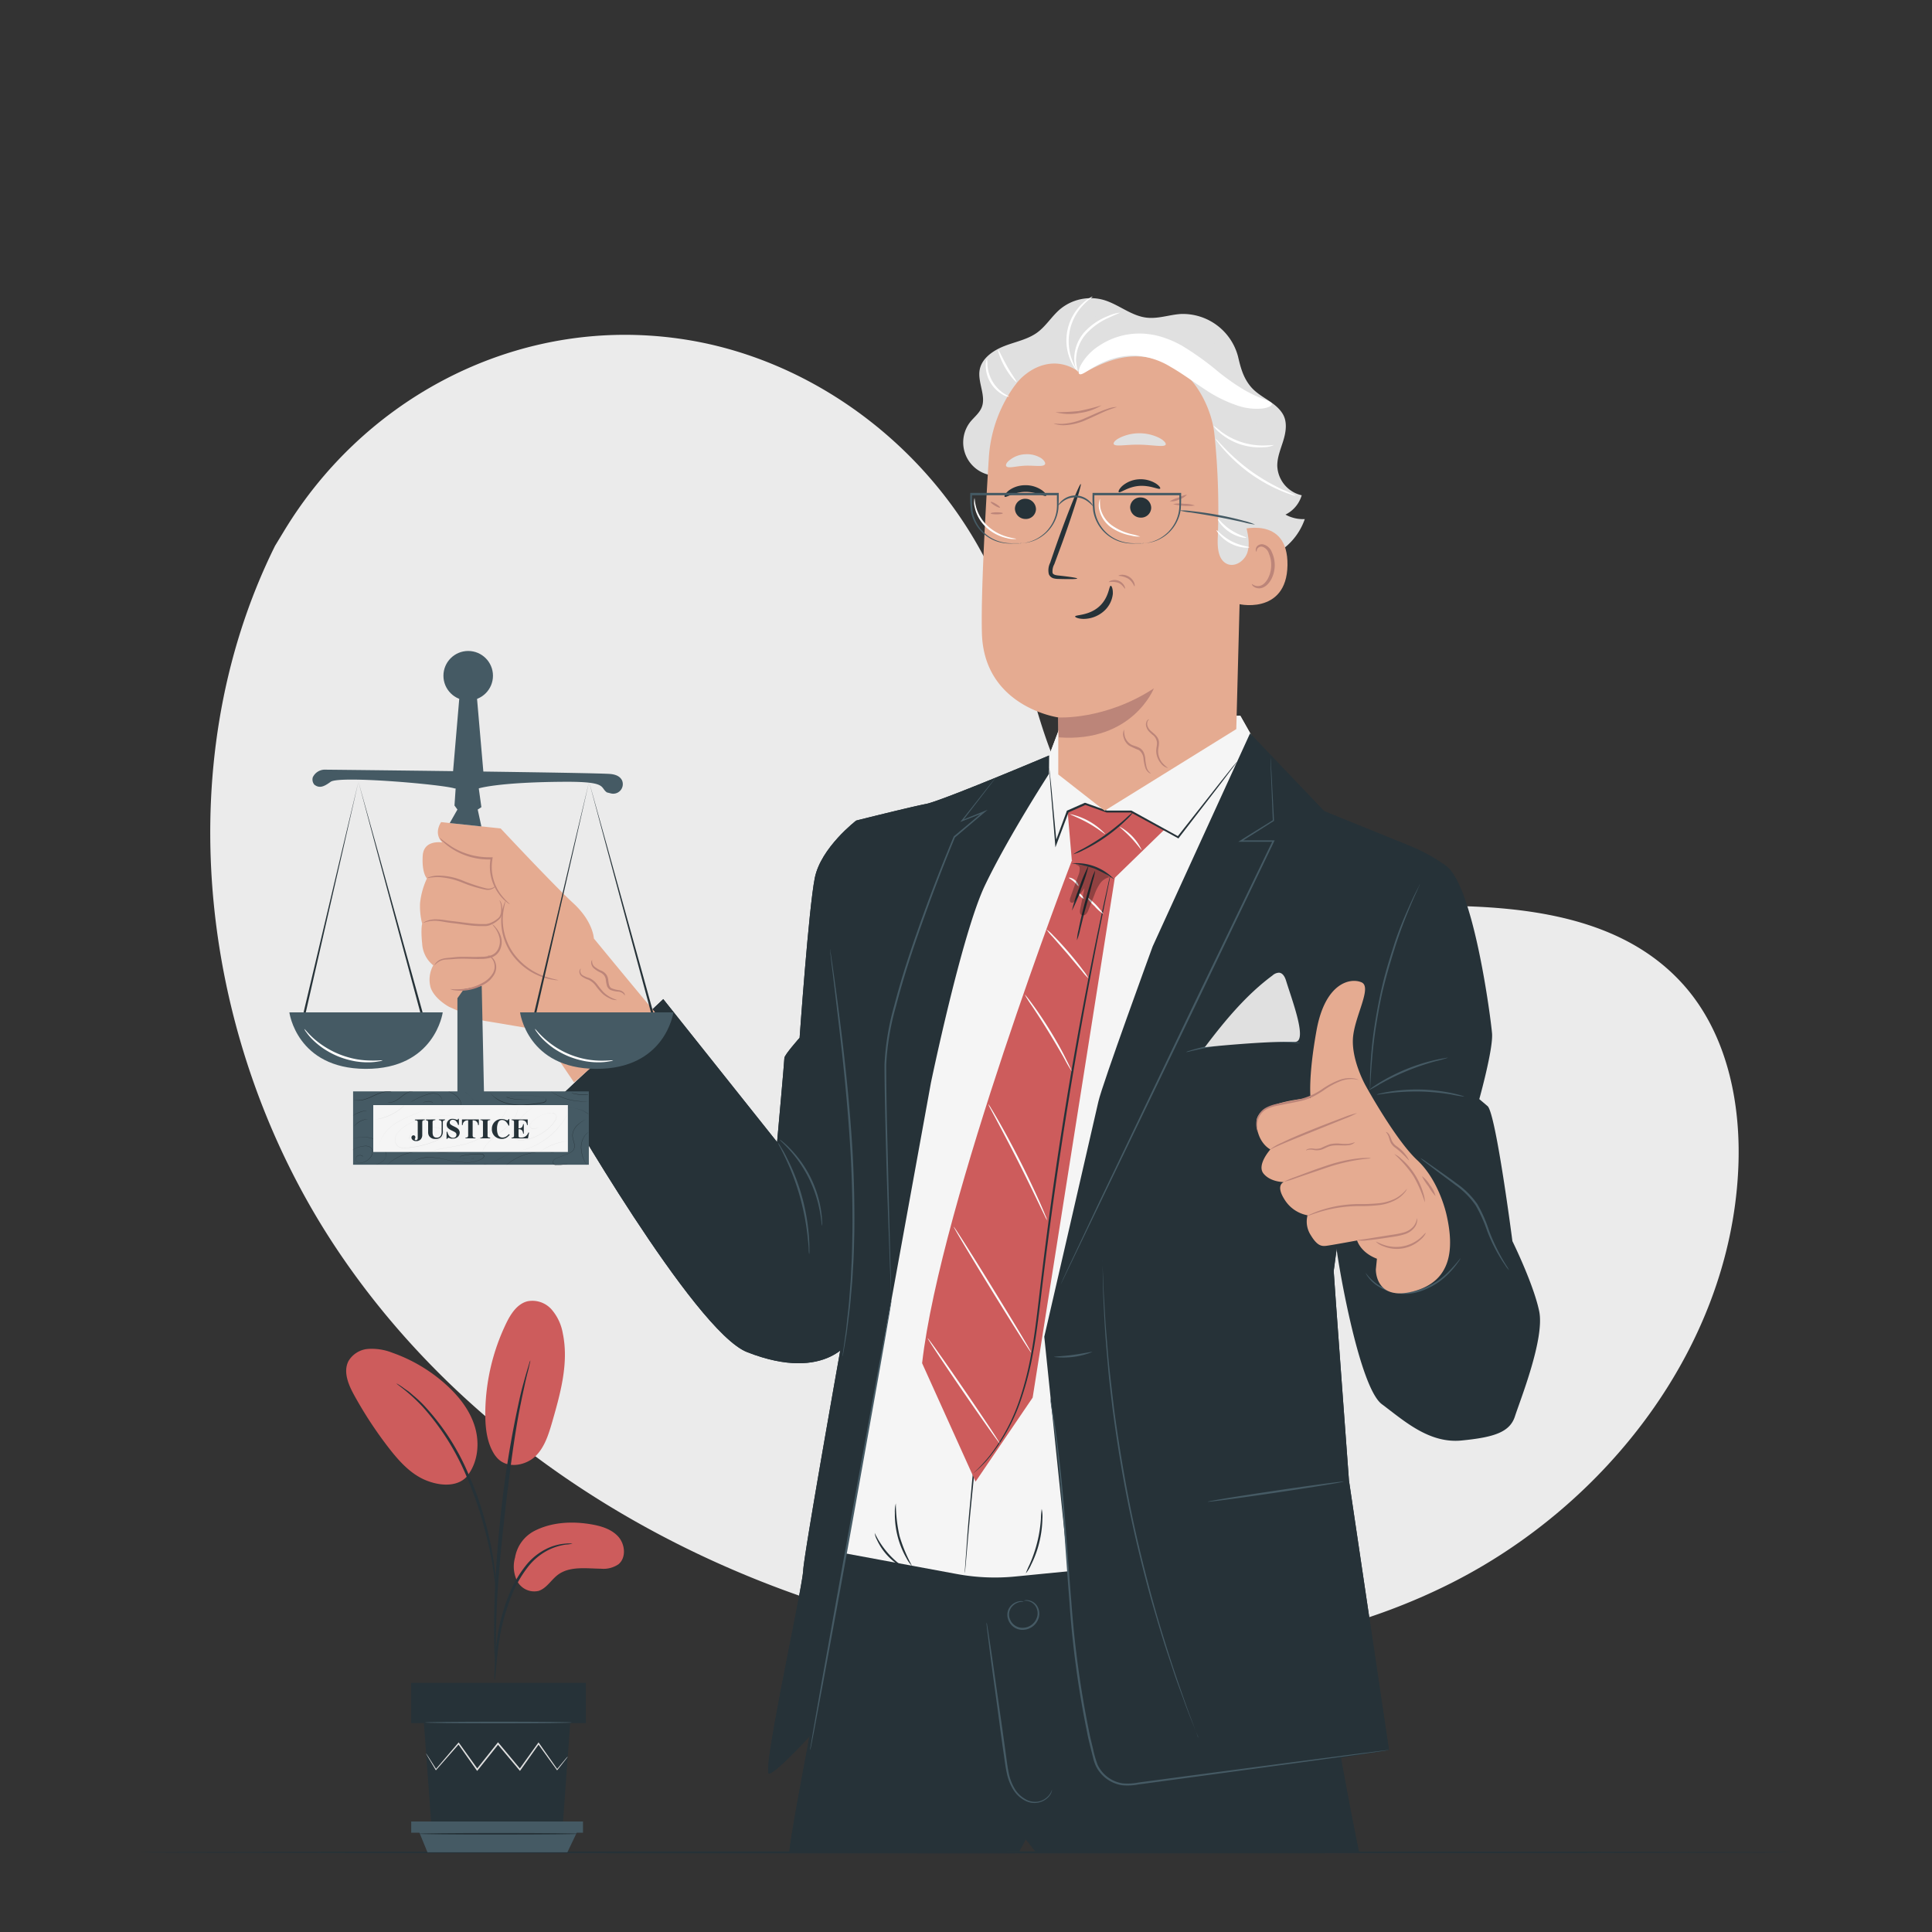 <svg xmlns="http://www.w3.org/2000/svg" xmlns:xlink="http://www.w3.org/1999/xlink" viewBox="0 0 500 500"><rect x="0" y="0" width="500" height="500" fill="#333333" stroke="none"/><defs><path id="a" fill="#455a64" d="M272.24 463.19v.15a2.17 2.17 0 0 1-.1.42 3.51 3.51 0 0 1-.89 1.41 4.92 4.92 0 0 1-2.3 1.29 5.14 5.14 0 0 1-3.46-.36 7.68 7.68 0 0 1-3.17-2.81 13.07 13.07 0 0 1-1.78-4.51c-.36-1.67-.56-3.43-.83-5.25s-.52-3.7-.79-5.63c-1-7.69-2-14.65-2.66-19.78-.31-2.48-.56-4.51-.75-6-.07-.66-.13-1.2-.18-1.63a2.32 2.32 0 0 1 0-.58 3.34 3.34 0 0 1 .13.56l.27 1.62c.23 1.49.54 3.51.91 6 .73 5.12 1.72 12.08 2.82 19.76q.4 2.9.78 5.63c.26 1.82.45 3.59.79 5.22a12.89 12.89 0 0 0 1.67 4.38 7.6 7.6 0 0 0 3 2.71 4.8 4.8 0 0 0 3.25.4 4.67 4.67 0 0 0 2.15-1.19 4.23 4.23 0 0 0 1.14-1.81ZM265 414.26a1.53 1.53 0 0 1 .94-.14 3.34 3.34 0 0 1 2.29 1.23 3.78 3.78 0 0 1 .42 3.8 4.36 4.36 0 0 1-3.83 2.65 3.83 3.83 0 0 1-2.43-.69 4.05 4.05 0 0 1-1.43-1.85 3.63 3.63 0 0 1-.18-2.12 3.35 3.35 0 0 1 .88-1.62 3.75 3.75 0 0 1 2.34-1.14 1.8 1.8 0 0 1 .94.12c0 .05-.34 0-.92.09a3.73 3.73 0 0 0-2.09 1.18 3.12 3.12 0 0 0-.53 3.31 3.47 3.47 0 0 0 3.39 2.2 3.93 3.93 0 0 0 3.42-2.32 3.4 3.4 0 0 0-.28-3.38 3.18 3.18 0 0 0-2-1.26c-.57-.1-.93-.01-.93-.06Z"/><path id="b" fill="#f5f5f5" d="M321 185.25h-45.6l-5.07 13.42-28.92 39.65L218.69 402l28.92 5.35a54 54 0 0 0 15.23.64l43.46-4.29 1.3-146 21.17-58.7Z"/><path id="c" fill="#263238" d="M286.35 214s0 .17-.12.49-.23.82-.41 1.44c-.38 1.28-.92 3.13-1.62 5.5s-1.59 5.31-2.55 8.72-2.1 7.27-3.24 11.58-2.45 9-3.72 14.09-2.61 10.51-4 16.23c-2.68 11.48-5.42 24.13-8 37.48s-4.6 26.15-6.31 37.81c-.81 5.83-1.61 11.37-2.22 16.58s-1.22 10-1.7 14.47-.87 8.44-1.22 12-.62 6.56-.83 9-.38 4.39-.5 5.72c-.06.63-.11 1.13-.14 1.48s-.07.51-.07.51a4.88 4.88 0 0 1 0-.51c0-.36.06-.85.09-1.49.1-1.33.24-3.26.41-5.72s.4-5.53.74-9.06.65-7.54 1.14-12 1-9.29 1.64-14.49 1.38-10.75 2.18-16.59c1.68-11.67 3.75-24.46 6.27-37.83s5.31-26 8-37.5c1.4-5.72 2.7-11.17 4-16.23s2.59-9.79 3.79-14.08 2.33-8.16 3.31-11.56 1.88-6.32 2.63-8.7l1.72-5.47.46-1.42Zm-54.51 175.07a39.55 39.55 0 0 0 .95 8.41 38.77 38.77 0 0 0 3.27 7.82 8.55 8.55 0 0 1-1.47-2.05 22.87 22.87 0 0 1-3-11.68 8.56 8.56 0 0 1 .25-2.5Zm2.56 16.85a4.68 4.68 0 0 1-1.67-.8 15.44 15.44 0 0 1-5.79-6.64 4.85 4.85 0 0 1-.57-1.76 22.44 22.44 0 0 0 8 9.2Zm35.19-15.41a8.64 8.64 0 0 1 .18 2.56 27.85 27.85 0 0 1-.81 6.13 27 27 0 0 1-2.14 5.81 9 9 0 0 1-1.34 2.18 21.74 21.74 0 0 1 1-2.34 35 35 0 0 0 2.91-11.8 20 20 0 0 1 .2-2.54Zm1.93-195s-27.85 11.78-31.86 12.55-18 4.28-18 4.28-10.78 19.3-9.78 30.34 8.53 90.25 8.53 90.25-12.29 68.44-12.54 73.46-10.87 52.9-8.82 52.61 11.28-10.53 11.28-10.53l30.59-168.23s8-38.61 14-51.14 16.56-28.83 16.56-28.83Z"/><path id="d" fill="#455a64" d="M230.68 336.58a2.59 2.59 0 0 1 0-.4c0-.28 0-.67-.06-1.16-.05-1-.12-2.54-.2-4.45-.15-3.9-.35-9.5-.6-16.4s-.49-15.18-.7-24.34c-.1-4.58-.2-9.38-.21-14.37a67.68 67.68 0 0 1 2.53-15.25c2.19-8.47 4.94-16.41 7.59-23.75s5.33-14.06 7.8-20q4.22-3.53 7.73-6.47l.18.3-5.69 2.23-.52.2.35-.43 6.43-8.12c.74-.92 1.31-1.64 1.72-2.14l.45-.55c.1-.12.16-.18.16-.17a1.08 1.08 0 0 1-.13.2l-.42.57-1.66 2.18-6.32 8.21-.17-.23 5.67-2.27 1-.41-.83.7-7.69 6.52.06-.08c-2.44 5.91-5.08 12.63-7.73 20s-5.36 15.28-7.54 23.72a67.23 67.23 0 0 0-2.53 15.12c0 5 .1 9.79.18 14.36.22 9.16.42 17.4.59 24.34s.33 12.5.43 16.4c0 1.91.08 3.41.1 4.46v1.16a2.47 2.47 0 0 1 .03.32Z"/><path id="e" fill="#263238" d="M221.61 212.34s-9.18 7-10.75 14.9-3.92 41.34-3.92 41.34S203 273 203 273.8s-1.89 21.77-1.89 21.77l-29.46-37-26.76 25.27s34.71 60.69 48.45 66.08c20.92 8.21 27.17-3.7 27.17-3.7l3.14-48.87Z"/><path id="f" fill="#455a64" d="M214.81 245.65a1 1 0 0 1 .06.27c0 .21.08.47.13.79l.45 3.06c.38 2.65.91 6.49 1.53 11.24 1.22 9.5 2.82 22.65 3.67 37.25.4 7.31.53 14.28.45 20.62-.08 3.17-.13 6.18-.32 9-.09 1.41-.14 2.77-.25 4.08s-.22 2.55-.33 3.74c-.18 2.4-.49 4.54-.71 6.43-.12.95-.23 1.82-.34 2.64s-.25 1.53-.35 2.2c-.22 1.29-.39 2.31-.52 3-.06.32-.11.58-.14.79s-.06.27-.07.26a1.37 1.37 0 0 1 0-.27c0-.21.06-.47.1-.8.1-.73.24-1.76.42-3.05.09-.67.19-1.41.31-2.21s.19-1.69.29-2.63c.2-1.89.48-4 .64-6.43.09-1.19.19-2.44.29-3.74s.14-2.66.21-4.07c.18-2.81.21-5.81.28-9 .06-6.32-.09-13.28-.49-20.58-.85-14.58-2.39-27.73-3.52-37.24-.57-4.72-1-8.56-1.36-11.26-.15-1.3-.26-2.32-.35-3.06 0-.33-.06-.59-.08-.8a1.49 1.49 0 0 1 0-.23Zm-5.39 78.95a5.12 5.12 0 0 1-.13-1.19c0-.76-.13-1.87-.27-3.23a64.09 64.09 0 0 0-2-10.47 63.08 63.08 0 0 0-3.75-10c-.58-1.24-1.08-2.23-1.44-2.9a5.31 5.31 0 0 1-.5-1.09 5.15 5.15 0 0 1 .68 1c.41.64 1 1.61 1.59 2.83a53.53 53.53 0 0 1 5.76 20.59c.1 1.37.13 2.48.11 3.25a5 5 0 0 1-.05 1.21Zm3.32-7.37c-.09 0-.15-1.43-.56-3.69a32.39 32.39 0 0 0-7.82-15.91c-1.55-1.71-2.65-2.63-2.59-2.7a3.44 3.44 0 0 1 .83.58 20.81 20.81 0 0 1 2 1.87 29.36 29.36 0 0 1 7.92 16.1 21.38 21.38 0 0 1 .24 2.74 3.48 3.48 0 0 1-.02 1.01Zm17.94 19.35a1.14 1.14 0 0 1 0 .3c0 .23-.08.52-.13.89-.14.81-.32 2-.57 3.4-.51 3-1.25 7.23-2.17 12.47-1.88 10.56-4.48 25.08-7.35 41.13s-5.58 30.55-7.51 41.1c-1 5.23-1.77 9.47-2.33 12.45l-.66 3.38-.19.87a1.1 1.1 0 0 1-.08.3 1.2 1.2 0 0 1 0-.31c0-.23.08-.52.14-.88.13-.81.32-1.95.56-3.4.52-3 1.26-7.23 2.17-12.47l7.36-41.14c2.92-16 5.58-30.55 7.5-41.1 1-5.22 1.78-9.47 2.34-12.44l.66-3.38c.07-.36.13-.65.18-.88a1.94 1.94 0 0 1 .08-.29Z"/><path id="g" fill="#263238" d="m323.51 189.8-25.2 55.13s-13.06 35.72-14.05 40.16-14 60.86-14 60.86l8.62 83.53s1.1 29.07 9.42 31.54 71.16-8.13 71.16-8.13l-10.35-69.73s-3.95-53.47-3.95-54.21 11.34-79.84 11.34-79.84l7.5-30.53-21.3-8.64Z"/><path id="h" fill="#455a64" d="M274.51 332.47a2.09 2.09 0 0 1 .15-.38l.48-1.15c.47-1 1.13-2.45 2-4.3l7.43-15.76c6.36-13.3 15.12-31.62 24.81-51.86 7.45-15.45 14.36-29.79 20-41.46l.19.3h-9.12l.57-.35c3.14-2 6-3.72 8.46-5.28l-.07.14c-.21-5.31-.38-9.51-.5-12.41-.05-1.42-.09-2.52-.11-3.29v-.85a1.29 1.29 0 0 1 0-.29 2.25 2.25 0 0 1 0 .29q0 .31.06.84c.05.78.11 1.87.2 3.29.15 2.9.37 7.1.65 12.4v.09l-.08.05c-2.49 1.59-5.29 3.36-8.43 5.34l-.1-.35h8.79l-.15.3c-5.61 11.69-12.49 26-19.92 41.51-19.37 40.14-34.07 70.61-35.31 73.18Zm61.94-62.56a5.9 5.9 0 0 1-1.18 0c-.75-.06-1.84-.12-3.18-.18a82.15 82.15 0 0 0-20.91 1.66c-1.32.27-2.38.51-3.12.68a4.57 4.57 0 0 1-1.15.21 5.71 5.71 0 0 1 1.1-.4c.72-.24 1.78-.53 3.09-.85a69.63 69.63 0 0 1 10.44-1.66 68.54 68.54 0 0 1 10.57 0c1.35.11 2.44.23 3.18.35a4.7 4.7 0 0 1 1.16.19Z"/><path id="i" fill="#e0e0e0" d="M335.06 269.64c3.48.13-.59-10.55-2.19-15.71-.29-1-.82-2.1-1.83-2.2a2.65 2.65 0 0 0-1.72.72c-6.78 5-12.44 11.83-17.52 18.58 0-.03 16.02-1.66 23.26-1.39Z"/><path id="j" fill="#455a64" d="M282.67 349.9a20.26 20.26 0 0 1-9.87 1.29c0-.15 2.23-.18 4.95-.55s4.88-.88 4.92-.74Zm65.08 33.54c0 .14-7.83 1.42-17.55 2.86s-17.6 2.48-17.62 2.34 7.83-1.42 17.55-2.86 17.6-2.48 17.62-2.34Zm-37.54 66.34a1.34 1.34 0 0 1-.14-.3c-.1-.23-.22-.52-.37-.89-.33-.81-.79-2-1.37-3.42s-1.32-3.32-2.08-5.46-1.71-4.57-2.6-7.3-1.93-5.68-2.91-8.91-2-6.68-3.05-10.33c-2-7.31-4-15.41-5.73-24s-3-16.83-4-24.35c-.44-3.77-.89-7.34-1.18-10.7s-.57-6.49-.76-9.35-.31-5.46-.42-7.73-.17-4.24-.19-5.84-.05-2.81-.06-3.69v-1a2.06 2.06 0 0 1 0-.33 1.68 1.68 0 0 1 0 .33v1l.16 3.68c.05 1.6.13 3.56.28 5.83s.25 4.87.5 7.72.46 6 .82 9.33.77 6.93 1.23 10.69c1 7.5 2.31 15.73 4 24.31s3.71 16.65 5.68 24c1 3.65 2 7.12 3 10.33s1.94 6.21 2.85 8.93 1.77 5.16 2.52 7.31 1.42 4 2 5.48l1.29 3.47c.13.37.23.67.32.9a1.24 1.24 0 0 1 .21.29Z"/><path id="k" fill="#455a64" d="M359.42 452.89a4 4 0 0 1-.45.08l-1.3.2-5 .73-18.49 2.55-27.45 3.73-7.93 1.07-4.1.55a15.06 15.06 0 0 1-4.26.22 9.06 9.06 0 0 1-6.87-5.08 11.15 11.15 0 0 1-.7-2.14l-.54-2.15c-.36-1.45-.74-2.9-1-4.38a254.45 254.45 0 0 1-4.55-33.61c-.82-10.4-1.39-19.77-2.06-27.62s-1.4-14.19-2-18.56c-.3-2.18-.58-3.87-.74-5-.07-.56-.13-1-.18-1.31a3.68 3.68 0 0 1 0-.45s0 .15.09.44l.24 1.3c.19 1.15.5 2.83.83 5 .65 4.37 1.45 10.7 2.15 18.56s1.32 17.22 2.16 27.61a261.79 261.79 0 0 0 4.59 33.54c.28 1.48.66 2.92 1 4.36a28.79 28.79 0 0 0 1.2 4.2 8.59 8.59 0 0 0 6.48 4.8 14.7 14.7 0 0 0 4.12-.22l4.1-.55 7.93-1.05 27.46-3.61 18.51-2.4 5-.62 1.32-.15c.28-.04.44-.04.44-.04Z"/><path id="l" fill="#cd5c5c" d="m276.31 210.05 1.08 12.67 11.05 4.52 12.85-12.49-8.51-4.7h-6.34l-5.61-1.99-4.52 1.99z"/><path id="m" fill="#cd5c5c" d="M277.39 222.72s-34 88.45-38.75 130.07l13.84 30.65 14.77-21.74 21.55-136.33Z"/><path id="n" fill="#263238" d="M288.41 227.62a30.36 30.36 0 0 0-5.24-2.88 31 31 0 0 0-5.84-1.3 13.48 13.48 0 0 1 11.08 4.18Zm4.93-17.54a11.28 11.28 0 0 1-1.87 2.12 42.31 42.31 0 0 1-5.24 4.36 41.59 41.59 0 0 1-5.88 3.47 11.75 11.75 0 0 1-2.62 1.05 22 22 0 0 1 2.46-1.38 60.49 60.49 0 0 0 5.74-3.56 63 63 0 0 0 5.28-4.21 22.6 22.6 0 0 1 2.13-1.85Z"/><path id="o" fill="#263238" d="M287.36 226.57a2.13 2.13 0 0 1-.06.41c-.06.29-.13.68-.23 1.19l-.93 4.58c-.8 4-2 9.74-3.35 16.87-2.75 14.25-6.27 34-9.43 55.93-1.59 11-2.93 21.43-4.07 31-.57 4.76-1.14 9.3-1.92 13.5a81.77 81.77 0 0 1-2.91 11.53 48.58 48.58 0 0 1-8.07 15.15 28.39 28.39 0 0 1-4.42 4.5 1.7 1.7 0 0 1 .29-.3l.87-.84a41.77 41.77 0 0 0 3.1-3.49 49.62 49.62 0 0 0 7.88-15.13 82.19 82.19 0 0 0 2.83-11.47c.76-4.2 1.32-8.72 1.88-13.49 1.11-9.54 2.43-20 4-31 3.16-21.94 6.73-41.69 9.58-55.93 1.42-7.12 2.65-12.87 3.51-16.84.44-2 .79-3.49 1-4.56l.28-1.19a1.63 1.63 0 0 1 .17-.42Z"/><path id="p" fill="#fafafa" d="M277.35 277.21a28.06 28.06 0 0 1-1.74-2.94c-1-1.83-2.49-4.35-4.16-7.09s-3.27-5.18-4.44-6.93a25.33 25.33 0 0 1-1.82-2.89s.24.22.61.68.89 1.14 1.51 2c1.25 1.7 2.89 4.12 4.58 6.87s3.09 5.31 4 7.19c.48.94.86 1.71 1.1 2.25s.4.84.36.86Zm-6.35 38.6a6.79 6.79 0 0 1-.63-1.17c-.42-.86-.95-1.95-1.57-3.25-1.33-2.75-3.16-6.54-5.26-10.69s-4.08-7.88-5.51-10.57l-1.7-3.19a6.53 6.53 0 0 1-.56-1.21 7.53 7.53 0 0 1 .74 1.11c.45.72 1.08 1.79 1.84 3.11 1.52 2.65 3.54 6.35 5.65 10.51s3.89 8 5.13 10.77c.62 1.4 1.1 2.54 1.42 3.33a6.07 6.07 0 0 1 .45 1.25ZM266.83 350c-.12.08-4.7-7.14-10.22-16.12s-9.9-16.32-9.78-16.39 4.7 7.14 10.22 16.12 9.95 16.3 9.78 16.39Zm-8.09 23.55c-.12.08-4.39-5.95-9.54-13.46s-9.23-13.67-9.11-13.76 4.39 5.95 9.54 13.47 9.23 13.67 9.11 13.75Zm22.95-120.35a13 13 0 0 1-1.64-1.83c-1.09-1.3-2.38-2.82-3.79-4.51l-3.88-4.44a13.22 13.22 0 0 1-1.55-1.89 10.59 10.59 0 0 1 1.82 1.64c1.07 1.07 2.5 2.6 4 4.36s2.8 3.4 3.69 4.62a11 11 0 0 1 1.35 2.05Zm-2.59-23.89c-.14.06-.53-.56-1.19-1.14s-1.32-.9-1.28-1 .87 0 1.62.65.98 1.45.85 1.49Zm1.4 3.25c-.11.11-.57-.19-1-.66s-.77-.94-.67-1 .57.2 1 .67.77.89.67.99Zm5.12 4.02a10.13 10.13 0 0 1-2.35-2.07 9.56 9.56 0 0 1-2-2.43 19 19 0 0 1 4.33 4.5Zm.43-20.74c-.1.12-1.89-1.42-4.41-2.83s-4.74-2.17-4.69-2.32a17.27 17.27 0 0 1 9.1 5.15Zm9.46 4.16c-.14.08-1.18-1.47-2.75-3.13s-3.05-2.8-3-2.93a13.25 13.25 0 0 1 5.72 6.06Z"/><path id="q" fill="#263238" d="M277.41 235.67a36.93 36.93 0 0 1 1.91-5.93 37.22 37.22 0 0 1 2.41-5.74 39 39 0 0 1-1.92 5.93 37.83 37.83 0 0 1-2.4 5.74Zm1.3 7.67a13.15 13.15 0 0 1 .41-2.7c.32-1.66.83-3.93 1.48-6.42s1.3-4.73 1.82-6.33a12.69 12.69 0 0 1 1-2.56 15.8 15.8 0 0 1-.6 2.66c-.48 1.8-1 4-1.68 6.36s-1.17 4.57-1.63 6.37a14.7 14.7 0 0 1-.8 2.62Z"/><path id="r" d="M278.42 223.66v.12c.63.17 1 .35 1 1a4.62 4.62 0 0 1-.4 1.89c-.67 1.85-1.33 3.7-2 5.56-.17.47-.27 1.14.19 1.35s.85-.22 1.13-.59l2.32-3.11c-.36 1.78-.73 3.57-1.1 5.35-.11.53-.18 1.19.26 1.52a1 1 0 0 0 1.21-.15 2.86 2.86 0 0 0 .66-1.13c.54-1.36 1.08-2.71 1.61-4.06a11.55 11.55 0 0 1 1.38-2.74 4 4 0 0 1 2.49-1.66c-2.53-2.27-5.38-2.9-8.75-3.35Z" opacity=".3"/></defs><path fill="#ebebeb" d="m71.18 141.26 2.38-3.92c20-33 56.25-52.91 94.43-50.49a100.17 100.17 0 0 1 14.62 2c34.72 7.44 64.93 33.69 77.45 67.32 7.37 19.77 9.43 42.54 23.4 58.24 18.19 20.43 49.07 21.07 76.22 20.22s58-.12 76.14 20.39c11.34 12.84 14.94 31.11 14 48.31-2.42 45.54-34.16 86.26-74.51 106.5s-87.88 22.06-132 13.15c-61.88-12.47-120.72-46.73-156.09-99.63S42.88 198.36 71.18 141.26Z"/><path fill="#263238" d="M464.41 479.38c0 .15-96.05.27-214.5.27s-214.52-.12-214.52-.27 96-.26 214.52-.26 214.5.12 214.5.26Z"/><path fill="#cd5c5c" d="M138.27 396.22c4.42-2.28 9.63-2.57 14.54-1.76 2.63.43 5.38 1.22 7.18 3.2s2.13 5.47.07 7.17a6.9 6.9 0 0 1-4.53 1.15c-3.84-.05-8.1-.72-11.17 1.59-1.75 1.32-2.92 3.51-5 4.16a5 5 0 0 1-5.45-2.43 8.46 8.46 0 0 1-.61-6.24 9.53 9.53 0 0 1 4.97-6.84Zm-10.12-19.55c2.7 3.86 7.95 2.58 10.39.23s3.46-5.77 4.4-9c2.14-7.44 4.3-15.25 2.71-22.83a12.66 12.66 0 0 0-2.92-6.2 6.62 6.62 0 0 0-6.27-2.09c-2.65.7-4.3 3.29-5.49 5.76a54.45 54.45 0 0 0-5.38 23.35c0 3.76.43 7.71 2.56 10.81m-7.43 5.51c2.94-3.48 3.49-8.56 2.19-12.93s-4.26-8.07-7.66-11.1a41.16 41.16 0 0 0-13.71-8.09 14.54 14.54 0 0 0-6.16-1 6.48 6.48 0 0 0-5.18 3.13c-1.44 2.75-.06 6.09 1.44 8.81a104.54 104.54 0 0 0 9 13.72c2.7 3.48 5.79 6.91 9.91 8.48s8.38 1.39 10.57-1.46"/><path fill="#263238" d="M128 434.91a8.07 8.07 0 0 0 .25-1.76c.12-1.27.28-2.88.46-4.78a71 71 0 0 1 1.08-7 54.57 54.57 0 0 1 2.55-8.28 30.32 30.32 0 0 1 4.24-7.5 15.75 15.75 0 0 1 5.35-4.45 14.77 14.77 0 0 1 4.5-1.4 8.51 8.51 0 0 0 1.75-.26 8.73 8.73 0 0 0-1.78 0 13.47 13.47 0 0 0-4.7 1.22 15.67 15.67 0 0 0-5.64 4.49 29.63 29.63 0 0 0-4.39 7.65 50.33 50.33 0 0 0-2.53 8.42 59.81 59.81 0 0 0-.94 7.11c-.15 2-.21 3.68-.23 4.82a8.16 8.16 0 0 0 .03 1.72Z"/><path fill="#263238" d="M128.29 431.22a3.2 3.2 0 0 0 .05-.81v-2.33c0-2 0-4.94.11-8.55.18-7.22.8-15 2-25.94 1.14-10.31 2.66-22.29 4.27-30.09.35-1.77.7-3.36 1-4.76s.58-2.61.84-3.58.4-1.67.54-2.27a3.88 3.88 0 0 0 .15-.8 2.82 2.82 0 0 0-.29.76l-.67 2.23c-.3 1-.61 2.17-1 3.56s-.75 3-1.13 4.76a264.43 264.43 0 0 0-4.49 27.91c-1.2 11-1.75 21-1.79 28.21-.05 3.62 0 6.55.12 8.57.06 1 .11 1.72.14 2.33a3.46 3.46 0 0 0 .15.8Z"/><path fill="#263238" d="M128.34 412a15.59 15.59 0 0 0 0-2.43c-.09-1.57-.3-3.83-.74-6.59a88.54 88.54 0 0 0-2.14-9.6 79.35 79.35 0 0 0-4-11.36 60.56 60.56 0 0 0-11.78-18.35 30.05 30.05 0 0 0-2.78-2.58c-.42-.36-.8-.72-1.18-1l-1.08-.74a14.29 14.29 0 0 0-2-1.31c-.12.15 2.9 1.93 6.71 6a63.91 63.91 0 0 1 11.49 18.29 92.09 92.09 0 0 1 4 11.25c1 3.53 1.75 6.77 2.28 9.51s.79 5 1 6.52a16.46 16.46 0 0 0 .22 2.39Zm-18.63 33.95 1.93 26.47h34l1.93-26.47h-37.86z"/><path fill="#263238" d="M106.42 435.52h45.2v10.43h-45.2z"/><path fill="#455a64" d="M106.42 471.4v2.9h44.46v-2.9h-44.46zm4.21 7.98-2.08-5.08h40.71l-2.43 5.08h-36.2z"/><path fill="#e0e0e0" d="M146.94 454.6s-.05.09-.16.25-.3.4-.51.67c-.48.62-1.14 1.47-2 2.53l-.09.12-.08-.12-4.87-6.73h.28l-4.79 6.78-.15.21-.17-.2-5.68-6.76h.33l-.31.39-5.08 6.37-.17.21-.16-.22-4.79-6.78h.28l-5.91 6.72-.1.12-.08-.13-1.85-3.11-.47-.83a1.36 1.36 0 0 1-.15-.29s.08.08.2.26l.53.8 1.94 3.05h-.19l5.81-6.81.15-.17.13.19 4.83 6.75h-.32l5.07-6.38.31-.39.16-.21.17.2 5.66 6.78h-.32l4.84-6.75.14-.2.14.2 4.77 6.8h-.18l2.06-2.47.55-.64Z"/><path fill="#455a64" d="M148 445.78c0 .12-8.52.21-19 .21s-19-.09-19-.21 8.52-.21 19-.21 19 .09 19 .21Z"/><path fill="#263238" d="M149.76 474.58c0 .12-9.26.21-20.68.21s-20.67-.09-20.67-.21 9.25-.21 20.67-.21 20.68.09 20.68.21Zm54.57 4.8c-.55-2.21 15.58-83.58 15.58-83.58l86.39-12.36s35.06 21.35 36.16 39 9.25 56.91 9.25 56.91h-83.6l-2.64-3.35-1.7 3.14Z"/><use xlink:href="#a"/><use xlink:href="#b"/><use xlink:href="#c"/><use xlink:href="#d"/><use xlink:href="#e"/><use xlink:href="#f"/><use xlink:href="#g"/><use xlink:href="#h"/><use xlink:href="#i"/><use xlink:href="#j"/><use xlink:href="#k"/><use xlink:href="#l"/><use xlink:href="#m"/><use xlink:href="#n"/><use xlink:href="#o"/><use xlink:href="#p"/><use xlink:href="#q"/><use xlink:href="#r" opacity=".3"/><path fill="#263238" d="M271.52 198.78a1.29 1.29 0 0 1 .07.35l.12 1c.1 1 .24 2.27.41 3.93.32 3.46.78 8.32 1.33 14.17l-.42-.06 3.05-8.25v-.09l.1-.05 4.52-2h.19l5.61 2h6.32l12.18 6.71-.3.06 11.07-14.05 3.18-4 .86-1a2.12 2.12 0 0 1 .32-.34 2.83 2.83 0 0 1-.26.39c-.2.28-.47.64-.8 1.08l-3.07 4.05c-2.69 3.5-6.47 8.39-10.92 14.16l-.08.16-.18-.1-12.13-6.62h.12-6.41l-5.61-2h.19l-4.53 2 .13-.14c-1.11 2.94-2.15 5.72-3.1 8.24l-.34.91-.08-1c-.48-5.86-.87-10.73-1.16-14.18-.12-1.67-.21-3-.28-3.95 0-.43-.05-.77-.06-1a1.63 1.63 0 0 1-.04-.38Zm-67.19 280.6c-.55-2.21 15.58-83.58 15.58-83.58l86.39-12.36s35.06 21.35 36.16 39 9.25 56.91 9.25 56.91h-83.6l-2.64-3.35-1.7 3.14Z"/><use xlink:href="#a"/><use xlink:href="#b"/><use xlink:href="#c"/><use xlink:href="#d"/><use xlink:href="#e"/><use xlink:href="#f"/><use xlink:href="#g"/><use xlink:href="#h"/><use xlink:href="#i"/><use xlink:href="#j"/><use xlink:href="#k"/><use xlink:href="#l"/><use xlink:href="#m"/><use xlink:href="#n"/><use xlink:href="#o"/><use xlink:href="#p"/><use xlink:href="#q"/><use xlink:href="#r" opacity=".3"/><path fill="#263238" d="M271.52 198.78a1.29 1.29 0 0 1 .07.35l.12 1c.1 1 .24 2.27.41 3.93.32 3.46.78 8.32 1.33 14.17l-.42-.06 3.05-8.25v-.09l.1-.05 4.52-2h.19l5.61 2h6.32l12.18 6.71-.3.06 11.07-14.05 3.18-4 .86-1a2.12 2.12 0 0 1 .32-.34 2.83 2.83 0 0 1-.26.39c-.2.28-.47.64-.8 1.08l-3.07 4.05c-2.69 3.5-6.47 8.39-10.92 14.16l-.08.16-.18-.1-12.13-6.62h.12-6.41l-5.61-2h.19l-4.53 2 .13-.14c-1.11 2.94-2.15 5.72-3.1 8.24l-.34.91-.08-1c-.48-5.86-.87-10.73-1.16-14.18-.12-1.67-.21-3-.28-3.95 0-.43-.05-.77-.06-1a1.63 1.63 0 0 1-.04-.38Z"/><path fill="#e0e0e0" d="M255.4 122.74a8.61 8.61 0 0 1-4.27-13.58c1-1.21 2.26-2.19 2.88-3.61 1.32-3-1.06-6.56-.47-9.84.55-3 3.47-5 6.36-6.14s6-1.68 8.52-3.5c2.29-1.67 3.78-4.23 5.94-6.06a12.41 12.41 0 0 1 11.17-2.41c3.91 1.11 7.2 4.16 11.24 4.61 3 .34 5.86-.76 8.82-.95a14.77 14.77 0 0 1 14.81 11c.67 2.87 1.32 5.37 3.18 7.67 2.41 3 6.57 4 8.47 7.33 1.12 2 .76 4.48.1 6.67s-1.62 4.36-1.59 6.64a8.12 8.12 0 0 0 6.32 7.61 8.15 8.15 0 0 1-4.2 5 9.41 9.41 0 0 0 5 1.16 16.38 16.38 0 0 1-21.76 9.76"/><path fill="#e5ab91" d="M320.33 137.26c.32-.15 13.06-4.11 12.87 9s-13.27 10.19-13.29 9.81.42-18.81.42-18.81Z"/><path fill="#bc8579" d="M324 151.14s.22.16.6.34a2.29 2.29 0 0 0 1.7.06c1.39-.49 2.59-2.66 2.68-5a7.37 7.37 0 0 0-.59-3.27 2.61 2.61 0 0 0-1.68-1.77 1.18 1.18 0 0 0-1.36.6c-.18.37-.1.63-.17.65s-.27-.22-.16-.76a1.4 1.4 0 0 1 .53-.81 1.71 1.71 0 0 1 1.26-.32 3.22 3.22 0 0 1 2.35 2.06 7.89 7.89 0 0 1 .74 3.66c-.13 2.63-1.51 5.08-3.41 5.6a2.49 2.49 0 0 1-2.08-.38c-.41-.35-.48-.64-.41-.66Z"/><path fill="#e5ab91" d="M254.12 163.94c-.27-9.23.71-28.27 1.79-45.49a35.62 35.62 0 0 1 34.92-33.38h1.85c19.9.82 30.33 18.17 29 38l-1.73 65.62-34.07 21.13-12-9.39v-14.76s-19.19-2.67-19.76-21.73Z"/><path fill="#bc8579" d="M273.83 185.67s12.1.77 24.79-7.52c0 0-5.51 14.07-24.61 12.68Z"/><path fill="#263238" d="M262.66 131.6a2.73 2.73 0 0 0 2.68 2.71 2.61 2.61 0 0 0 2.77-2.51 2.73 2.73 0 0 0-2.68-2.71 2.62 2.62 0 0 0-2.77 2.51Zm29.82-.34a2.73 2.73 0 0 0 2.68 2.7 2.61 2.61 0 0 0 2.77-2.51 2.73 2.73 0 0 0-2.68-2.71 2.62 2.62 0 0 0-2.77 2.52ZM260 128.55c.34.35 2.38-1.22 5.32-1.26s5.11 1.39 5.43 1c.15-.16-.21-.8-1.16-1.46a7.42 7.42 0 0 0-4.35-1.26A7.17 7.17 0 0 0 261 127c-.86.74-1.15 1.39-1 1.55Zm29.54-1.19c.36.33 2.3-1.37 5.23-1.6s5.19 1.07 5.48.68c.14-.17-.25-.78-1.24-1.39a7.58 7.58 0 0 0-4.43-1 7.22 7.22 0 0 0-4.13 1.71c-.84.79-1.09 1.45-.91 1.6Zm-10.76 22.36c0-.16-1.82-.45-4.78-.77-.75-.07-1.47-.21-1.6-.71a3.8 3.8 0 0 1 .46-2.24l2.12-5.74c2.93-8.19 5-14.91 4.72-15s-3 6.43-5.92 14.61c-.71 2-1.38 3.94-2 5.78a4.35 4.35 0 0 0-.34 2.95 1.88 1.88 0 0 0 1.25 1.08 5.2 5.2 0 0 0 1.28.15c2.96.08 4.8.06 4.81-.11Zm8.68 1.88c-.48 0-.43 3.17-3.12 5.48s-6.09 2-6.1 2.47c0 .2.76.6 2.2.62a8 8 0 0 0 5.1-1.88 6.94 6.94 0 0 0 2.46-4.59c.05-1.34-.32-2.12-.54-2.1Z"/><path fill="#e0e0e0" d="M288.23 114.92c.37.76 3.25.09 6.72.16s6.34.72 6.72 0c.17-.36-.39-1.06-1.59-1.72a11.63 11.63 0 0 0-10.23-.09c-1.21.59-1.78 1.28-1.62 1.65Zm-27.8 5.74c.53.66 2.54-.07 5-.14s4.5.37 5-.34c.21-.34-.13-1-1-1.62a6.91 6.91 0 0 0-4.06-1 6.83 6.83 0 0 0-3.94 1.41c-.96.68-1.23 1.37-1 1.69Z"/><path fill="#e0e0e0" d="M276.79 83.54c6.66-2.9 13.55-1.74 20.76-1a32.84 32.84 0 0 1 15.5 5.53c7.45 5.1 11.35 13.51 12.06 22.51a84.43 84.43 0 0 1-1.89 25.84l-.72-.14c.52 2.19 1 4.5.34 6.64s-3.08 3.89-5.16 3.07c-2.44-1-2.64-4.28-2.52-6.9a187.93 187.93 0 0 0-.85-26.52c-.61-6.58-4.66-14.52-9.92-17.47-11.82-6.55-20.55 0-24.53 1.61-6.54-5.21-13.52-1.85-17.24 3 1.17-7.1 7.51-13.27 14.17-16.17Z"/><path fill="#fff" d="M329.16 104.56c0 .41-.75.91-2.32 1.15a15.31 15.31 0 0 1-6.55-.74 34.7 34.7 0 0 1-8.49-4.22c-2.9-1.88-5.8-4.07-8.88-5.82a19.72 19.72 0 0 0-8.84-2.88 18.65 18.65 0 0 0-7.56 1.29c-4.25 1.65-6.42 4-7.18 3.45-.18-.12-.23-.4-.15-.83a5.12 5.12 0 0 1 .65-1.7 14.11 14.11 0 0 1 4.61-4.78 18.76 18.76 0 0 1 9.55-3.14 19.52 19.52 0 0 1 6.1.7 25.86 25.86 0 0 1 5.9 2.49 74.1 74.1 0 0 1 9.16 6.57 57.26 57.26 0 0 0 6.89 4.84 33.93 33.93 0 0 0 5.05 2.37c1.24.48 2.04.8 2.06 1.25Zm.47 10.65a6.45 6.45 0 0 1-2.48.53 16 16 0 0 1-6.1-.73 15.8 15.8 0 0 1-5.36-3 6.65 6.65 0 0 1-1.7-1.88 22.12 22.12 0 0 1 2 1.54 18.1 18.1 0 0 0 11.16 3.62c1.51-.01 2.46-.18 2.48-.08Zm5.75 13.09a3.17 3.17 0 0 1-1-.23 25.3 25.3 0 0 1-2.62-.95 41.53 41.53 0 0 1-8-4.43 40.9 40.9 0 0 1-6.84-6.11 25.15 25.15 0 0 1-1.76-2.15 3.21 3.21 0 0 1-.55-.86c.08-.06 1 1.05 2.63 2.71a50.46 50.46 0 0 0 6.88 5.9 51.22 51.22 0 0 0 7.85 4.54 37.37 37.37 0 0 1 3.41 1.58Z"/><path fill="#fff" d="M289.83 80.91c0 .09-1.1.48-2.83 1.29a17.4 17.4 0 0 0-6 4.31 10.62 10.62 0 0 0-2.53 6.74 15.18 15.18 0 0 0 .5 3s-.21-.23-.43-.74a7 7 0 0 1-.51-2.27 10.38 10.38 0 0 1 2.49-7.15 16.08 16.08 0 0 1 6.26-4.31 10 10 0 0 1 3.05-.87Z"/><path fill="#fff" d="M282.76 76.75c.06.1-1 .71-2.34 2.11a13.6 13.6 0 0 0-3.1 13.92c.62 1.83 1.32 2.84 1.22 2.9s-.24-.21-.55-.67a11.34 11.34 0 0 1-1.08-2.08 13.09 13.09 0 0 1 3.21-14.38 10.57 10.57 0 0 1 1.88-1.43 2.34 2.34 0 0 1 .76-.37Zm39.78 62.39c0 .16-2.16 0-4.33-1.43s-3.2-3.33-3-3.39 1.33 1.55 3.39 2.87 3.98 1.81 3.94 1.95Zm.78 2.5c0 .15-2.35.31-4.86-1s-3.74-3.37-3.6-3.43 1.51 1.65 3.89 2.88 4.59 1.36 4.57 1.55Zm-62.19-38.97a3.55 3.55 0 0 1-1.73-.6 8.7 8.7 0 0 1-3.12-3.14 8.57 8.57 0 0 1-1.17-4.27 3.41 3.41 0 0 1 .33-1.79 11.16 11.16 0 0 1 .11 1.78 9.9 9.9 0 0 0 1.27 4 9.8 9.8 0 0 0 2.82 3.07c.89.59 1.53.85 1.49.95Zm1.95-3.8c-.12.11-1.68-1.46-3-3.81s-1.91-4.48-1.75-4.52 1 1.93 2.29 4.22 2.6 3.99 2.46 4.11Z"/><path fill="#bc8579" d="M307.19 128a4.37 4.37 0 0 1-2.06 1.29 4.25 4.25 0 0 1-2.39.44 9 9 0 0 1 2.2-.93 9.08 9.08 0 0 1 2.25-.8Zm2.06 2.83a15.62 15.62 0 0 1-5.67-.36 8 8 0 0 1 2.85-.08 8.13 8.13 0 0 1 2.82.44Zm-49.72 2c0 .15-.7.27-1.57.28s-1.57-.1-1.57-.25.7-.27 1.57-.27 1.57.1 1.57.24Zm-.73-1.48c-.08.13-.68-.1-1.34-.5s-1.15-.83-1.07-.95.67.1 1.34.5 1.14.83 1.07.95Zm30.2-26.02c0 .08-.92.29-2.35.85s-3.32 1.53-5.51 2.47a15 15 0 0 1-5.93 1.4 7.27 7.27 0 0 1-1.84-.23c-.43-.11-.65-.21-.64-.24s.95.18 2.47.1a16.89 16.89 0 0 0 5.74-1.51c2.15-.93 4.09-1.87 5.59-2.33a7 7 0 0 1 2.47-.51Zm-3.9-.44a14.1 14.1 0 0 1-5.81 2 13.72 13.72 0 0 1-6.13-.21 57.71 57.71 0 0 0 6-.3 59.34 59.34 0 0 0 5.94-1.49Zm6.04 47.45c-.13.06-.58-1.06-1.82-1.55a5.62 5.62 0 0 0-2.39-.13c0-.06.19-.27.66-.43a2.85 2.85 0 0 1 3.36 1.34c.24.43.25.75.19.77Zm2.48-.6c-.14 0-.43-1.2-1.68-2a6 6 0 0 0-2.49-.72c0-.06.27-.23.8-.27a3.4 3.4 0 0 1 2 .55 3.32 3.32 0 0 1 1.3 1.58c.17.52.13.86.07.86Z"/><path fill="#455a64" d="M263.75 140.69a13.35 13.35 0 0 1 1.34-.18 9.72 9.72 0 0 0 3.52-1.25 10.86 10.86 0 0 0 2.09-1.61 10.59 10.59 0 0 0 1.79-2.5 9.59 9.59 0 0 0 1-3.32c.12-1.2 0-2.53.06-3.89l.24.24h-22.44l.24-.25a30.81 30.81 0 0 0 .13 4.35 9.87 9.87 0 0 0 6.32 7.65 11 11 0 0 0 4.2.66h1.15c.27 0 .4 0 .4.05h-1.55a11 11 0 0 1-4.31-.54 10.12 10.12 0 0 1-6.66-7.87 30.61 30.61 0 0 1-.17-4.42v-.25H274v.24c0 1.36 0 2.66-.1 3.94a9.76 9.76 0 0 1-1.08 3.45 10 10 0 0 1-4.09 4.18 9.16 9.16 0 0 1-3.64 1.15 6.72 6.72 0 0 1-1 .05 1.35 1.35 0 0 1-.34.12Zm31.67 0a13.35 13.35 0 0 1 1.34-.18 9.72 9.72 0 0 0 3.52-1.25 10.86 10.86 0 0 0 2.09-1.61 10.59 10.59 0 0 0 1.79-2.5 9.59 9.59 0 0 0 1-3.32c.12-1.2.05-2.53.06-3.89l.24.24H283l.24-.25a30.81 30.81 0 0 0 .13 4.35 9.87 9.87 0 0 0 6.32 7.65 11 11 0 0 0 4.2.66h1.15c.27 0 .4 0 .4.05h-1.55a10.9 10.9 0 0 1-4.3-.54 10.11 10.11 0 0 1-6.67-7.87 30.61 30.61 0 0 1-.17-4.42v-.25h22.93v.24c0 1.36 0 2.66-.1 3.94a9.76 9.76 0 0 1-1.08 3.45 10 10 0 0 1-4.09 4.18 9.16 9.16 0 0 1-3.64 1.15 6.72 6.72 0 0 1-1 .05 1.35 1.35 0 0 1-.35.12Z"/><path fill="#455a64" d="M282.81 130.94c-.07 0-.4-.46-1.12-1a5.34 5.34 0 0 0-6.61-.15c-.75.54-1.1 1-1.17 1s.2-.61.94-1.26a5.28 5.28 0 0 1 3.57-1.31 5.34 5.34 0 0 1 3.51 1.46c.71.64.93 1.23.88 1.26Zm41.99 4.81a19 19 0 0 1-2.87-.56c-1.75-.39-4.17-.91-6.87-1.41s-5.14-.89-6.92-1.16a17 17 0 0 1-2.87-.51 15.2 15.2 0 0 1 2.92.15c1.79.17 4.26.5 7 1s5.13 1.08 6.86 1.57a15.52 15.52 0 0 1 2.75.92Z"/><path fill="#fff" d="M263 139.46a6.22 6.22 0 0 1-2.45-.2 11.36 11.36 0 0 1-5.27-2.74 9.85 9.85 0 0 1-3-5.14 5.12 5.12 0 0 1-.09-2.46c.09 0 .05.94.44 2.37a10.57 10.57 0 0 0 3 4.85 12.5 12.5 0 0 0 5 2.77c1.37.41 2.37.46 2.37.55Zm32.08-.6a7.79 7.79 0 0 1-2.36-.26 13.07 13.07 0 0 1-5.31-2.21 7.67 7.67 0 0 1-3-4.87 5.05 5.05 0 0 1 .06-1.76c.09-.41.19-.62.22-.61a11.3 11.3 0 0 0 .09 2.31 7.76 7.76 0 0 0 3 4.52 14.61 14.61 0 0 0 5.07 2.26 18.32 18.32 0 0 1 2.23.62Z"/><path fill="#bc8579" d="M297.89 200.19s-.23 0-.55-.21a2.62 2.62 0 0 1-.94-1.32 10.9 10.9 0 0 1-.46-2.29 3 3 0 0 0-1.18-2.24 23.7 23.7 0 0 1-2.58-1.18 3.83 3.83 0 0 1-1.36-2 2.69 2.69 0 0 1 .11-2.16 6 6 0 0 0 .24 2 3.73 3.73 0 0 0 1.29 1.71c.64.5 1.63.56 2.58 1.13a2.66 2.66 0 0 1 1 1.22 5.35 5.35 0 0 1 .35 1.39 13.28 13.28 0 0 0 .34 2.25 3 3 0 0 0 1.16 1.7Zm4.43-1.41a3.2 3.2 0 0 1-1.87-1.22 5.06 5.06 0 0 1-1.11-2.21 4.82 4.82 0 0 1-.09-1.48c.05-.51.17-1 .18-1.49a2.8 2.8 0 0 0-1.24-2.28c-.33-.31-.66-.59-.94-.91a2.91 2.91 0 0 1-.56-1.05 1.85 1.85 0 0 1 .18-1.67c.28-.32.54-.33.54-.31s-.19.13-.37.42a1.78 1.78 0 0 0 0 1.45 2.72 2.72 0 0 0 .54.87c.26.27.59.54.93.84a5 5 0 0 1 1 1.07 2.5 2.5 0 0 1 .43 1.59c0 .55-.14 1-.19 1.52a4.52 4.52 0 0 0 .05 1.33 5 5 0 0 0 .92 2.08 9 9 0 0 0 1.6 1.45Z"/><path fill="#e5ab91" d="M169.49 261.88c-.41-.28-15.8-19-15.8-19s-.14-4.36-5.32-9.13-18.8-19.35-18.8-19.35l-15.4-1.64s-1.91 2.59 0 4.91l.29.35c-1.21-.15-4.84-.28-5.06 3.47-.28 4.49 1.09 5.86 1.09 5.86a19.74 19.74 0 0 0-1.78 6.4 18.12 18.12 0 0 0 .55 5.32s-.41 1.22 0 5.18a7.73 7.73 0 0 0 2.86 5.58 7.69 7.69 0 0 0-.68 5.73c1 3 4.77 5 4.77 5s7.5 3.41 9.4 3.68 13.77 2.32 13.77 2.32l9.19 13.58Z"/><path fill="#bc8579" d="M159.63 258.82a3.6 3.6 0 0 1-1.92-.48 7 7 0 0 1-1.81-1.19 16.68 16.68 0 0 1-1.71-2 5.21 5.21 0 0 0-1.87-1.59 5.72 5.72 0 0 1-1.92-1 1.51 1.51 0 0 1-.41-1.45c.13-.36.36-.44.36-.41s-.12.16-.17.46a1.42 1.42 0 0 0 .47 1.14 6.71 6.71 0 0 0 1.86.81 5.35 5.35 0 0 1 2.08 1.7 21.75 21.75 0 0 0 1.64 2 8.19 8.19 0 0 0 1.65 1.22c1.03.55 1.77.71 1.75.79Zm2.04-1.15s-.07-.19-.29-.44a2.24 2.24 0 0 0-1.24-.59 6.6 6.6 0 0 1-2.21-.47 1.9 1.9 0 0 1-.88-1.15 10.23 10.23 0 0 1-.26-1.41 2.35 2.35 0 0 0-.44-1.17 3 3 0 0 0-.94-.75 6.68 6.68 0 0 1-1.88-1.24A2 2 0 0 1 153 249c.06-.39.23-.54.25-.52s-.06.2 0 .52a1.83 1.83 0 0 0 .64 1.19 7.05 7.05 0 0 0 1.85 1.07 3.44 3.44 0 0 1 1.1.85 2.94 2.94 0 0 1 .56 1.41c.12 1 .2 1.87.86 2.23a7.79 7.79 0 0 0 2.06.52 2.23 2.23 0 0 1 1.31.83c.11.34.07.57.04.57Z"/><path fill="#455a64" d="m124.67 255.15.64 30.16h-6.93v-26.97l1.66-2.34 4.63-.85z"/><path fill="#bc8579" d="M113.73 216.76a37.13 37.13 0 0 0 3.34 2.46 18.3 18.3 0 0 0 9.45 2.64h1l-.06.32a12 12 0 0 0 1.94 9 17.11 17.11 0 0 0 2.63 2.86 3 3 0 0 1-.9-.57 10.4 10.4 0 0 1-2-2.09 11.93 11.93 0 0 1-1.91-3.9 11.8 11.8 0 0 1-.24-5.36l.27.31h-.74a17.59 17.59 0 0 1-9.65-2.85 15.59 15.59 0 0 1-2.4-1.92 3.74 3.74 0 0 1-.73-.9Z"/><path fill="#bc8579" d="M110.53 227.25a1.79 1.79 0 0 1 .67-.3 7.87 7.87 0 0 1 2-.34 16.43 16.43 0 0 1 6.44 1.24 46.08 46.08 0 0 0 6.14 2.05 2.76 2.76 0 0 0 1.83-.2c.39-.22.56-.42.59-.39s-.09.27-.48.56a2.78 2.78 0 0 1-2 .39 33.41 33.41 0 0 1-6.26-1.92 18.56 18.56 0 0 0-6.26-1.36 22.16 22.16 0 0 0-2.67.27Zm-1.03 11.62a2.6 2.6 0 0 1 .87-.51 6.53 6.53 0 0 1 2.73-.43c1.17 0 2.52.31 4 .46s3.17.41 4.91.6c.86.09 1.71.15 2.52.16h1.2a3.9 3.9 0 0 0 1.06-.25 6.87 6.87 0 0 0 1.8-1 2.84 2.84 0 0 0 .66-.62 2.37 2.37 0 0 0 .32-.77 5.68 5.68 0 0 0 0-2.62 3.75 3.75 0 0 0-.35-.9s.35.2.55.84a5.53 5.53 0 0 1 .11 2.77 2.63 2.63 0 0 1-.34.9 3.42 3.42 0 0 1-.73.74 7.21 7.21 0 0 1-1.9 1.14 3.91 3.91 0 0 1-1.2.29h-1.23a25.45 25.45 0 0 1-2.58-.15c-1.75-.2-3.4-.48-4.9-.64s-2.86-.5-4-.57a8.13 8.13 0 0 0-3.5.56Zm2.9 10.95a2.29 2.29 0 0 1 .6-.82 3.29 3.29 0 0 1 1-.68 5.68 5.68 0 0 1 1.55-.38l1.86-.18a20.83 20.83 0 0 1 2.17-.14c1.52 0 3.19.07 4.92 0a8.32 8.32 0 0 0 2.44-.33 3.24 3.24 0 0 0 1.75-1.3 4.4 4.4 0 0 0 .48-3.68A7.37 7.37 0 0 0 128 240a5.67 5.67 0 0 1-.59-.8 2.81 2.81 0 0 1 .75.67 6.87 6.87 0 0 1 1.41 2.36 4.71 4.71 0 0 1-.43 4.06 3.78 3.78 0 0 1-2 1.51 8.68 8.68 0 0 1-2.59.37c-1.77.05-3.43-.07-4.94-.06q-1.12 0-2.13.09l-1.87.12a4 4 0 0 0-2.44.84c-.51.41-.74.69-.77.66Z"/><path fill="#bc8579" d="M116.53 256c0-.09 1 .11 2.64 0a13 13 0 0 0 6-1.8 6.63 6.63 0 0 0 2.4-2.36 3.45 3.45 0 0 0 .3-2.64 2.92 2.92 0 0 0-1-1.53c-.35-.27-.6-.35-.59-.4a1.21 1.21 0 0 1 .7.23 3 3 0 0 1 1.23 1.59 3.75 3.75 0 0 1-.24 3 6.64 6.64 0 0 1-2.55 2.58 12.2 12.2 0 0 1-6.24 1.73 10.06 10.06 0 0 1-2-.19c-.42-.14-.66-.21-.65-.21Zm14.37-22.94a21.08 21.08 0 0 0-.77 4.07 15.29 15.29 0 0 0 2.65 9.42 17 17 0 0 0 7.77 6 34.68 34.68 0 0 0 4 1.1 3.74 3.74 0 0 1-1.13-.05 14.81 14.81 0 0 1-3-.71 16.45 16.45 0 0 1-8.06-6.08 15 15 0 0 1-2.6-9.74 12.19 12.19 0 0 1 .66-3 4 4 0 0 1 .48-1.01Z"/><path fill="#455a64" d="M91.38 282.45h61.01v18.98H91.38z"/><path fill="#263238" d="M101.37 282.64s-.14 0-.4-.05a5 5 0 0 0-1.09 0 7.88 7.88 0 0 0-1.57.38c-.58.2-1.19.48-1.84.78a16 16 0 0 1-1.85.75 7.21 7.21 0 0 1-1.6.31 4.33 4.33 0 0 1-1.1-.06 2.54 2.54 0 0 1-.39-.1s.14 0 .39.07a5.05 5.05 0 0 0 1.09 0 7.05 7.05 0 0 0 1.59-.33 14.87 14.87 0 0 0 1.84-.75 19.38 19.38 0 0 1 1.84-.78 7.46 7.46 0 0 1 1.6-.36 4.33 4.33 0 0 1 1.1 0 1.76 1.76 0 0 1 .39.14ZM95 287.39a4.64 4.64 0 0 1-.56.11 9.09 9.09 0 0 0-2.58.94c-.31.17-.49.29-.5.28s0 0 .12-.1l.36-.22a7 7 0 0 1 1.25-.6 8.38 8.38 0 0 1 1.34-.35l.42-.05Zm11.87-4.94h-.29a3.75 3.75 0 0 0-.76.2 5.3 5.3 0 0 0-1 .55c-.37.24-.75.54-1.15.86a9.75 9.75 0 0 1-1.2.81 4 4 0 0 1-1.11.43 2.56 2.56 0 0 1-.79.05 1 1 0 0 1-.29-.05 1.64 1.64 0 0 0 .29 0 3 3 0 0 0 .78-.07 4.29 4.29 0 0 0 1.09-.44 9.6 9.6 0 0 0 1.18-.81c.41-.31.79-.62 1.16-.86a5.91 5.91 0 0 1 1.06-.54 3 3 0 0 1 .78-.17 1.59 1.59 0 0 1 .25.04Zm7.61 3.09a3.15 3.15 0 0 0 0-.4 2.2 2.2 0 0 0-.31-1.05 2.09 2.09 0 0 0-1.25-1 3.76 3.76 0 0 0-2 .11 15.94 15.94 0 0 0-3.4 1.36c-.41.22-.74.41-1 .55l-.26.16-.09.06.08-.07.25-.17c.22-.15.55-.35 1-.58a15.32 15.32 0 0 1 3.41-1.39 3.86 3.86 0 0 1 2-.1 2.14 2.14 0 0 1 1.28 1 2.27 2.27 0 0 1 .29 1.08 1.3 1.3 0 0 1 0 .44Z"/><path fill="#263238" d="M112.07 285.47a2.5 2.5 0 0 0-.33-.22 1.85 1.85 0 0 0-.95-.19 3.69 3.69 0 0 0-1 .19l-.39.1a2.47 2.47 0 0 1 .38-.15 3.24 3.24 0 0 1 1-.22 1.7 1.7 0 0 1 1 .22.94.94 0 0 1 .25.19c.02.05.05.08.04.08Zm-16.88 4.17s-.22 0-.58.09a5.13 5.13 0 0 0-2.5 1.29c-.26.25-.4.42-.41.42s0-.05.09-.14a3.33 3.33 0 0 1 .29-.32 4.24 4.24 0 0 1 1.16-.85 4.57 4.57 0 0 1 1.36-.45l.43-.05Zm1.97 11.79.15-.05.42-.16a4.79 4.79 0 0 0 1.4-.79 2.15 2.15 0 0 0 .65-.89 2.65 2.65 0 0 0 0-1.26 4.38 4.38 0 0 0-1.42-2.51 5.86 5.86 0 0 0-2.62-1.27 8.57 8.57 0 0 0-2.4-.17 14.72 14.72 0 0 0-1.61.21l-.44.08h-.15.15l.43-.09a12 12 0 0 1 1.62-.23 8.22 8.22 0 0 1 2.41.15 5.83 5.83 0 0 1 2.66 1.29 4.39 4.39 0 0 1 1.44 2.55 2.78 2.78 0 0 1-.06 1.29 2.28 2.28 0 0 1-.67.91 4.81 4.81 0 0 1-1.43.78c-.32.11-.53.16-.53.16Z"/><path fill="#263238" d="M94 299.36a1.61 1.61 0 0 0-.51-.3 1.28 1.28 0 0 0-.68 0 1 1 0 0 0-.64.59.87.87 0 0 0 .22 1 1.51 1.51 0 0 0 1.21.23 3.67 3.67 0 0 0 2.4-1.58 2 2 0 0 0 .34-1.43 1.39 1.39 0 0 0-.78-1.08 2.48 2.48 0 0 0-1.25-.16 5.88 5.88 0 0 0-1.1.18 6.6 6.6 0 0 0-1.52.57l-.38.21-.14.08a4.68 4.68 0 0 1 .51-.32 6.77 6.77 0 0 1 1.52-.59 5.82 5.82 0 0 1 1.11-.19 2.51 2.51 0 0 1 1.28.16 1.44 1.44 0 0 1 .82 1.13 2.08 2.08 0 0 1-.35 1.48 3.75 3.75 0 0 1-2.43 1.58 1.61 1.61 0 0 1-1.26-.25.94.94 0 0 1-.23-1.06 1 1 0 0 1 .68-.61 1.23 1.23 0 0 1 .7 0 1.36 1.36 0 0 1 .39.21Zm24.9-1.79a5.39 5.39 0 0 1-.72.26 10.28 10.28 0 0 1-2.08.38 20.33 20.33 0 0 1-3.12 0c-1.17-.07-2.46-.19-3.82-.19a13.09 13.09 0 0 0-3.76.53 12.35 12.35 0 0 0-2.86 1.22 13.45 13.45 0 0 0-1.73 1.18c-.2.15-.34.29-.44.37l-.15.13s.19-.2.57-.52a13 13 0 0 1 4.59-2.45 13.22 13.22 0 0 1 3.78-.54c1.36 0 2.65.13 3.82.2a22 22 0 0 0 3.12 0 10.39 10.39 0 0 0 2.07-.36 3.94 3.94 0 0 0 .54-.17Z"/><path fill="#263238" d="M122.79 299.78h-.31l-.9.05-1.43.07a1.8 1.8 0 0 1-.88-.08.32.32 0 0 1-.16-.44.63.63 0 0 1 .43-.29 20.7 20.7 0 0 1 4.88-.5 1.24 1.24 0 0 1 .69.19.51.51 0 0 1 .11.69 1.45 1.45 0 0 1-.55.49l-.34.17-.34.15a8.63 8.63 0 0 1-3 .6 27.19 27.19 0 0 1-6-.84 16.15 16.15 0 0 0-4.86-.43 7.74 7.74 0 0 0-3.14.94 5.91 5.91 0 0 0-.74.51l-.25.19.24-.2a4.72 4.72 0 0 1 .73-.52 7.6 7.6 0 0 1 3.15-1 16.27 16.27 0 0 1 4.88.47 27.19 27.19 0 0 0 5.93.83 8.42 8.42 0 0 0 3-.58l.34-.15.33-.17a1.42 1.42 0 0 0 .53-.47.45.45 0 0 0-.09-.6 1.22 1.22 0 0 0-.65-.17 21.23 21.23 0 0 0-4.87.48.63.63 0 0 0-.4.26.29.29 0 0 0 .14.38 1.7 1.7 0 0 0 .86.07l1.43-.05h.9Zm11.02-2.01h-.09l-.27.1c-.23.07-.55.2-.95.37-.79.35-1.84.92-3 1.55-.58.31-1.15.59-1.68.81a9.59 9.59 0 0 1-1.44.5 6.83 6.83 0 0 1-1.38.22s0 0 .09 0h.28c.12 0 .27 0 .43-.08a5.58 5.58 0 0 0 .57-.13 11.48 11.48 0 0 0 1.43-.51c.52-.23 1.08-.51 1.67-.82 1.16-.62 2.22-1.19 3-1.52a8.69 8.69 0 0 1 1.34-.49Zm9.63.56h-.14l-.37-.05c-.17 0-.37-.06-.61-.08s-.5-.06-.8-.07a14.78 14.78 0 0 0-2.08 0 17.57 17.57 0 0 0-2.52.41 17.1 17.1 0 0 0-2.42.83 14.19 14.19 0 0 0-1.85 1 7.1 7.1 0 0 0-.67.44c-.2.12-.36.25-.5.35l-.3.23-.11.07a11.7 11.7 0 0 1 1.55-1.14 14.14 14.14 0 0 1 1.85-1 17.69 17.69 0 0 1 2.43-.84 16.58 16.58 0 0 1 2.53-.41 14.78 14.78 0 0 1 2.1 0 12.6 12.6 0 0 1 1.91.26Zm8.29-8.75-.18.11-.5.31a9 9 0 0 0-1.71 1.33 4.69 4.69 0 0 0-.84 1.22 3.17 3.17 0 0 0-.27 1.66c.08.6.31 1.2.44 1.85a2.69 2.69 0 0 1 0 1 1.74 1.74 0 0 1-.53.9 5.73 5.73 0 0 1-1.83.92l-1.78.68a7.4 7.4 0 0 0-.8.35 1.13 1.13 0 0 0-.54.6.68.68 0 0 0 .12.7 1 1 0 0 0 .64.23 14 14 0 0 0 2.16-.16l.59-.09h.2s-.28.07-.78.15a13.67 13.67 0 0 1-2.17.18 1 1 0 0 1-.68-.24.71.71 0 0 1-.13-.76 1.13 1.13 0 0 1 .55-.63 5.5 5.5 0 0 1 .82-.36l1.78-.68a5.8 5.8 0 0 0 1.8-.92 1.58 1.58 0 0 0 .5-.86 2.49 2.49 0 0 0 0-1c-.13-.65-.36-1.25-.43-1.86a3.06 3.06 0 0 1 .28-1.69 4.45 4.45 0 0 1 .85-1.24A8.52 8.52 0 0 1 151 290l.51-.29Zm.1 11.97-.05-.08-.14-.24c-.12-.21-.28-.51-.46-.9a8.14 8.14 0 0 1-.82-3.23 5.29 5.29 0 0 1 .94-3.17 4.27 4.27 0 0 1 .7-.74l.3-.21a3.52 3.52 0 0 1-.28.24 4.3 4.3 0 0 0-.68.74 5.37 5.37 0 0 0-.91 3.14 8.76 8.76 0 0 0 .79 3.21c.18.39.33.7.44.91l.13.24Zm-33.17-13.94a2.32 2.32 0 0 0 .54-.85 2.46 2.46 0 0 0 .1-1.08 2.81 2.81 0 0 0-.49-1.22 5 5 0 0 0-1.85-1.55c-.28-.15-.51-.25-.67-.33s-.25-.11-.24-.12h.06l.19.08a6.29 6.29 0 0 1 .68.3 4.91 4.91 0 0 1 1.89 1.55 3 3 0 0 1 .5 1.27 2.54 2.54 0 0 1-.12 1.1 1.92 1.92 0 0 1-.38.64 1.32 1.32 0 0 1-.21.21Zm33.72.77-.28-.21a5.43 5.43 0 0 0-.85-.53 8.7 8.7 0 0 0-3.53-.95 19.37 19.37 0 0 0-5.42.55c-1 .21-2.06.45-3.16.65a33.86 33.86 0 0 1-3.45.43 34.33 34.33 0 0 1-6.7-.14 13.77 13.77 0 0 1-2.86-.62 7.06 7.06 0 0 1-2.24-1.21 8.16 8.16 0 0 1-1.39-1.57 13.54 13.54 0 0 0-1-1.25 4 4 0 0 0-.77-.64 1.8 1.8 0 0 0-.22-.14h-.08a1.6 1.6 0 0 1 .31.16 4.31 4.31 0 0 1 .78.64 14.47 14.47 0 0 1 1 1.24 7.58 7.58 0 0 0 1.39 1.56 7 7 0 0 0 2.22 1.2 14.36 14.36 0 0 0 2.85.6 35 35 0 0 0 6.69.14c1.18-.09 2.33-.24 3.43-.43s2.16-.44 3.17-.65a19 19 0 0 1 5.44-.53 8.89 8.89 0 0 1 3.54 1 7.94 7.94 0 0 1 .84.54Z"/><path fill="#263238" d="M138.56 284.45s-.75.07-2.07.13a22.26 22.26 0 0 1-2.4 0 11.47 11.47 0 0 1-3.06-.62h-.1.1a24.35 24.35 0 0 1 9.49 0 1.27 1.27 0 0 1 .81.37.53.53 0 0 1 .07.44.73.73 0 0 1-.24.38 1.51 1.51 0 0 1-.8.32l-.84.13c-1.1.17-2.17.31-3.19.39a14.61 14.61 0 0 1-5.41-.46A7.83 7.83 0 0 1 127 283l-.22-.28.23.27a7.9 7.9 0 0 0 .71.7 8.79 8.79 0 0 0 3.22 1.7 14.46 14.46 0 0 0 5.38.44c1-.08 2.09-.23 3.19-.39l.83-.13a1.54 1.54 0 0 0 .77-.3.57.57 0 0 0 .16-.73 1.19 1.19 0 0 0-.77-.34 24.35 24.35 0 0 0-9.45 0v-.06a11.46 11.46 0 0 0 3 .63 20 20 0 0 0 2.39.05l1.54-.06Zm13.69.55a11 11 0 0 1-1.49.07 15.36 15.36 0 0 1-3.56-.48 14.78 14.78 0 0 1-3.34-1.31 11.89 11.89 0 0 1-1.27-.78l.09.05.25.15c.22.14.54.32.95.53a15.56 15.56 0 0 0 3.34 1.29 15.87 15.87 0 0 0 3.54.5h1.49Zm-.01-1.68h-.63a10.4 10.4 0 0 1-1.56 0 11 11 0 0 1-1.53-.24l-.45-.12-.17-.06h.17l.46.1a13.25 13.25 0 0 0 1.53.22 14.36 14.36 0 0 0 1.54 0h.47Z"/><path fill="#f5f5f5" d="M96.6 286h50.37v12.13H96.6z"/><path fill="#e0e0e0" d="M147 288a1.37 1.37 0 0 1-.07.16l-.23.44a7.07 7.07 0 0 1-.37.68c-.16.26-.32.56-.55.88s-.45.66-.73 1a12.55 12.55 0 0 1-.92 1.11 20.23 20.23 0 0 1-2.41 2.23 19.9 19.9 0 0 1-2.78 1.76c-.46.22-.89.44-1.31.6l-.6.25-.57.19c-.36.13-.7.21-1 .3s-.55.14-.76.18l-.48.09h-.17.17l.48-.11a7.5 7.5 0 0 0 .75-.19c.29-.09.63-.17 1-.31l.57-.19.6-.25c.42-.16.84-.39 1.3-.6a20.21 20.21 0 0 0 2.76-1.77 19.39 19.39 0 0 0 2.41-2.22c.34-.38.66-.73.93-1.09s.52-.7.73-1 .39-.61.55-.87.29-.49.39-.68l.23-.43Zm-.25 7.4h-.29c-.19 0-.46.06-.8.13a14.25 14.25 0 0 0-4.91 1.9c-.29.18-.52.34-.67.45l-.18.12h-.07.06l.17-.14.66-.46a13.54 13.54 0 0 1 2.37-1.21 12.74 12.74 0 0 1 2.57-.7c.33-.06.61-.09.8-.11h.29Z"/><path fill="#e0e0e0" d="M139.36 291.74a3.3 3.3 0 0 1-.32.17 2.09 2.09 0 0 1-1 .27 1.12 1.12 0 0 1-.68-.26.76.76 0 0 1-.23-.82 2.06 2.06 0 0 1 .58-.82 8.06 8.06 0 0 1 .86-.74 7.8 7.8 0 0 1 2.3-1.19 7.65 7.65 0 0 1 1.41-.32 3.23 3.23 0 0 1 .76 0 1.39 1.39 0 0 1 .71.34 1 1 0 0 1 .29.75 1.72 1.72 0 0 1-.26.78 10.54 10.54 0 0 1-1 1.34 13.08 13.08 0 0 1-1.26 1.2 12 12 0 0 1-1.46 1 12.21 12.21 0 0 1-3.24 1.38 12.34 12.34 0 0 1-1.66.3 2.86 2.86 0 0 1-1.59-.24 1.58 1.58 0 0 1-.91-1.19 2.62 2.62 0 0 1 .29-1.41 12.54 12.54 0 0 1 3.91-4.93 11.59 11.59 0 0 1 1.14-.77l-.3.2c-.19.13-.47.32-.83.59a13.74 13.74 0 0 0-2.59 2.69 12.89 12.89 0 0 0-1.28 2.25 2.6 2.6 0 0 0-.28 1.38 1.52 1.52 0 0 0 .88 1.14 2.89 2.89 0 0 0 1.55.22 10.6 10.6 0 0 0 1.65-.3 12.45 12.45 0 0 0 3.23-1.37 14.05 14.05 0 0 0 1.45-1 13 13 0 0 0 1.25-1.2 9 9 0 0 0 1-1.33 1.59 1.59 0 0 0 .25-.75.88.88 0 0 0-.26-.69 1.82 1.82 0 0 0-1.42-.35 7 7 0 0 0-1.4.3 8 8 0 0 0-2.29 1.18 7 7 0 0 0-.86.73 2.08 2.08 0 0 0-.57.81.7.7 0 0 0 .21.77 1.06 1.06 0 0 0 .66.26 2.16 2.16 0 0 0 1-.25Zm-5.36-5.19a3.23 3.23 0 0 1 0 .59 5.73 5.73 0 0 1-.47 1.55 8.58 8.58 0 0 1-1.34 2 17.08 17.08 0 0 1-2.19 2c-.82.64-1.62 1.22-2.31 1.8a13.55 13.55 0 0 0-1.7 1.68 8.41 8.41 0 0 0-.9 1.34c-.09.17-.16.3-.2.39l-.06.14a4.14 4.14 0 0 1 .23-.55 7.62 7.62 0 0 1 .89-1.35 13.58 13.58 0 0 1 1.7-1.7c.69-.58 1.49-1.17 2.31-1.81a16.88 16.88 0 0 0 2.18-1.95 8.5 8.5 0 0 0 1.34-2 6.32 6.32 0 0 0 .5-1.53 3.09 3.09 0 0 0 .05-.44c-.03-.11-.03-.16-.03-.16ZM111.45 298a20.68 20.68 0 0 1 3.43-.88c1.08-.21 2.37-.39 3.79-.67.71-.15 1.45-.31 2.2-.53a16.36 16.36 0 0 0 2.28-.87 16.62 16.62 0 0 0 2.12-1.19 16.1 16.1 0 0 0 1.8-1.38 16.74 16.74 0 0 0 2.58-2.84 20 20 0 0 0 1.34-2.21l.3-.64.11-.22s-.13.32-.39.87a16.1 16.1 0 0 1-1.32 2.23 16.39 16.39 0 0 1-2.58 2.86 17.44 17.44 0 0 1-1.8 1.39 18.12 18.12 0 0 1-2.13 1.2 17.77 17.77 0 0 1-2.29.86c-.75.22-1.5.39-2.21.53-1.42.28-2.71.46-3.79.66s-1.94.4-2.53.56l-.68.2Zm-5.55-3.18a1.09 1.09 0 0 1 0-.12 1.23 1.23 0 0 1 .07-.36 2.42 2.42 0 0 1 .78-1.12 6.17 6.17 0 0 1 1.91-1 8.56 8.56 0 0 1 2.83-.51 8.17 8.17 0 0 1 1.68.14 3.37 3.37 0 0 1 .86.25 1.7 1.7 0 0 1 .73.57 1.19 1.19 0 0 1 .23.93 1.46 1.46 0 0 1-.55.83 4 4 0 0 1-.87.53 12 12 0 0 1-1 .43 23.58 23.58 0 0 1-4.24 1.3c-.76.15-1.54.27-2.33.35l-1.2.08a3.55 3.55 0 0 1-1.21-.13 1.8 1.8 0 0 1-1-.74 2.35 2.35 0 0 1-.35-1.15 3.15 3.15 0 0 1 .85-2.16 8.59 8.59 0 0 1 1.71-1.49 11.89 11.89 0 0 1 1.9-1.06 16.86 16.86 0 0 1 3.84-1.18 27.56 27.56 0 0 1 3.47-.45c1.07-.09 2-.09 2.88-.2a4.66 4.66 0 0 0 2-.7 2.8 2.8 0 0 0 .92-1 1.49 1.49 0 0 0 .14-.33 1.26 1.26 0 0 0 0-.12 1.85 1.85 0 0 1-.17.45 2.87 2.87 0 0 1-.91 1 4.58 4.58 0 0 1-2 .72c-.84.11-1.81.11-2.88.21a29.65 29.65 0 0 0-3.46.45 17.27 17.27 0 0 0-3.82 1.19 10.71 10.71 0 0 0-1.89 1.06 8.76 8.76 0 0 0-1.7 1.47 3.12 3.12 0 0 0-.83 2.12 2.19 2.19 0 0 0 .34 1.11 1.66 1.66 0 0 0 .93.71 3.41 3.41 0 0 0 1.19.13c.4 0 .8 0 1.2-.08.79-.08 1.56-.2 2.31-.35a22.79 22.79 0 0 0 4.24-1.29 8.26 8.26 0 0 0 1.82-.95 1.44 1.44 0 0 0 .52-.79 1.1 1.1 0 0 0-.21-.88 2.37 2.37 0 0 0-1.56-.81 8 8 0 0 0-1.67-.14 8.56 8.56 0 0 0-2.82.49 6.29 6.29 0 0 0-1.91 1 2.51 2.51 0 0 0-.78 1.11 1.18 1.18 0 0 0-.07.35 1.13 1.13 0 0 1 .08.13Z"/><path fill="#e0e0e0" d="M111.76 286.29s-.22.15-.65.38-1.06.54-1.86.88-1.76.73-2.83 1.16a28.24 28.24 0 0 0-3.36 1.61 11.83 11.83 0 0 0-2.93 2.29 8.58 8.58 0 0 0-1.6 2.56 6.79 6.79 0 0 0-.43 2 5.12 5.12 0 0 0 0 .56v.19-.19a4.29 4.29 0 0 1 0-.56 6.41 6.41 0 0 1 .42-2 8.22 8.22 0 0 1 1.6-2.6 11.68 11.68 0 0 1 2.93-2.3 27.65 27.65 0 0 1 3.38-1.61c1.06-.43 2-.8 2.83-1.14s1.43-.64 1.86-.87l.5-.26Zm-14.57 3.35h.33c.21 0 .51-.1.87-.19a13.73 13.73 0 0 0 5.28-2.57c.29-.24.53-.44.68-.58l.19-.16.06-.05v.06l-.18.17c-.15.15-.38.36-.67.6a13.44 13.44 0 0 1-2.5 1.59 13.18 13.18 0 0 1-2.79 1 8.7 8.7 0 0 1-.89.16h-.24Z"/><path fill="#263238" d="M109.94 289.7v.18a1.06 1.06 0 0 0-.53.14c-.09.07-.13.25-.13.53v3.13a1.66 1.66 0 0 1-.42 1.2 1.56 1.56 0 0 1-1.18.43 1.24 1.24 0 0 1-.87-.29.82.82 0 0 1-.33-.62.57.57 0 0 1 .16-.42.5.5 0 0 1 .37-.16.45.45 0 0 1 .35.15.52.52 0 0 1 .14.36.66.66 0 0 1-.09.33 1.1 1.1 0 0 0-.08.19.18.18 0 0 0 .08.16.34.34 0 0 0 .2.06.44.44 0 0 0 .44-.22 1 1 0 0 0 .06-.42v-4a.43.43 0 0 0-.22-.43 1.46 1.46 0 0 0-.51-.08v-.18Zm2.72 0v.18a1.13 1.13 0 0 0-.57.13.74.74 0 0 0-.14.54V293a2.33 2.33 0 0 0 .13.85.9.9 0 0 0 .91.56 1.11 1.11 0 0 0 1.13-.62 2.18 2.18 0 0 0 .17-.95v-2.24a.76.76 0 0 0-.15-.54.85.85 0 0 0-.56-.18v-.18h1.6v.18a1 1 0 0 0-.46.17c-.08.06-.11.21-.11.45v2.32a2.05 2.05 0 0 1-.45 1.42 1.78 1.78 0 0 1-1.4.51 1.83 1.83 0 0 1-1.71-.75 1.89 1.89 0 0 1-.25-1v-2.42a.8.8 0 0 0-.11-.52.89.89 0 0 0-.49-.15v-.18Zm2.92 3.21h.21a2.32 2.32 0 0 0 .56 1.18 1.25 1.25 0 0 0 .89.37.84.84 0 0 0 .69-.25.88.88 0 0 0 .2-.54.72.72 0 0 0-.21-.53 2.78 2.78 0 0 0-.57-.35l-.47-.23a3.11 3.11 0 0 1-1-.69 1.27 1.27 0 0 1-.28-.84 1.52 1.52 0 0 1 .38-1 1.38 1.38 0 0 1 1.14-.47 2.37 2.37 0 0 1 .76.12l.42.13a.21.21 0 0 0 .17-.07.69.69 0 0 0 .07-.19h.22v1.58h-.2a2.37 2.37 0 0 0-.5-.94 1.12 1.12 0 0 0-.88-.4.81.81 0 0 0-.57.2.67.67 0 0 0-.21.49.63.63 0 0 0 .2.51 4.24 4.24 0 0 0 .87.51l.53.27a2.19 2.19 0 0 1 .57.4 1.38 1.38 0 0 1 .4 1 1.54 1.54 0 0 1-.43 1 1.73 1.73 0 0 1-1.36.49 3.27 3.27 0 0 1-.44 0 2.23 2.23 0 0 1-.44-.13l-.14-.05H116a.17.17 0 0 0-.15.07.57.57 0 0 0-.08.19h-.21Zm3.98-3.21h4.37v1.46h-.21a1.3 1.3 0 0 0-.58-1.06 1.9 1.9 0 0 0-.82-.17v3.83a.77.77 0 0 0 .14.53.88.88 0 0 0 .58.13v.18h-2.58v-.18a.89.89 0 0 0 .56-.13.72.72 0 0 0 .14-.53v-3.83a1.88 1.88 0 0 0-.81.17 1.21 1.21 0 0 0-.59 1.06h-.21Zm4.76 4.72a1.13 1.13 0 0 0 .45-.08.44.44 0 0 0 .22-.43v-3.52a.45.45 0 0 0-.21-.43 1.36 1.36 0 0 0-.46-.08v-.18h2.54v.18a1.38 1.38 0 0 0-.47.08.44.44 0 0 0-.21.43v3.52a.46.46 0 0 0 .17.41 1.09 1.09 0 0 0 .51.1v.18h-2.54Zm6.44-4.65a2.82 2.82 0 0 0 .51.17.26.26 0 0 0 .22-.1.54.54 0 0 0 .11-.23h.2v1.7h-.18a4.12 4.12 0 0 0-.54-.87 1.5 1.5 0 0 0-1.15-.59 1.07 1.07 0 0 0-1 .63 4 4 0 0 0-.3 1.69 3.82 3.82 0 0 0 .18 1.28 1.24 1.24 0 0 0 1.25.94 1.86 1.86 0 0 0 1-.31 3.82 3.82 0 0 0 .65-.58l.21.18a4 4 0 0 1-.74.69 2.31 2.31 0 0 1-1.28.38 2.63 2.63 0 0 1-1.8-.64 2.38 2.38 0 0 1-.8-1.9 2.48 2.48 0 0 1 2.54-2.6 2.74 2.74 0 0 1 .92.16Zm1.63 4.83v-.18a1 1 0 0 0 .44-.09.42.42 0 0 0 .2-.42v-3.52a.42.42 0 0 0-.21-.42 1 1 0 0 0-.43-.09v-.18h4.18v1.46h-.18a1.55 1.55 0 0 0-.47-1 2 2 0 0 0-1.2-.26.89.89 0 0 0-.43.07.35.35 0 0 0-.09.28V292a1.11 1.11 0 0 0 .84-.23 1.71 1.71 0 0 0 .34-.85h.18v2.46h-.18a1.55 1.55 0 0 0-.32-.88 1.15 1.15 0 0 0-.86-.25V294a.36.36 0 0 0 .12.31.91.91 0 0 0 .49.08 1.83 1.83 0 0 0 1.91-1.28h.2l-.29 1.51Z"/><path fill="#455a64" d="m117.21 200.14 1.75-20.53h4.39l1.78 20.53h-7.92z"/><path fill="#455a64" d="M158 205.31a2.48 2.48 0 0 0 3-3.31c-.41-.88-1.34-1.58-3.23-1.71-5.08-.34-63-1-73.49-1.1a3.44 3.44 0 0 0-3.34 2 2.1 2.1 0 0 0 .41 1.88c1.3 1 2.44.57 4.22-.74 2.28-1.66 29.09.71 32.09 1.72h6.18s5-1.67 22.93-1.73c10.45 0 8.47 1.46 10.29 2.75Z"/><path fill="#455a64" d="m123.82 203.41.76 5.48-.95.62.95 4.37-8.19-.87 1.99-3.5-.76-1.04.34-4.98 5.86-.08z"/><circle cx="121.17" cy="174.88" r="6.41" fill="#455a64"/><path fill="#263238" d="M92.76 202.29c.37 1.31 1.91 6.84 4.83 17.28l12.11 43.64.1.36H78.2l.08-.35c4.14-17.43 7.76-32.7 10.36-43.66 2.49-10.43 3.81-15.95 4.12-17.27-.3 1.34-1.58 7-4 17.62-2.49 10.9-6 26.1-9.93 43.44l-.28-.35h30.86l-.28.36c-4.65-17.32-8.74-32.52-11.67-43.43-2.84-10.66-4.34-16.3-4.7-17.64Z"/><path fill="#455a64" d="M74.89 262h39.69s-2 14.7-20 14.62C76.76 276.54 74.89 262 74.89 262Z"/><path fill="#fff" d="M99 274.42a2.45 2.45 0 0 1-.88.24 14.31 14.31 0 0 1-2.46.26 19.76 19.76 0 0 1-3.67-.25 22.48 22.48 0 0 1-4.34-1.22 21.54 21.54 0 0 1-4-2.13 20 20 0 0 1-2.81-2.32 14.26 14.26 0 0 1-1.59-1.89 2.69 2.69 0 0 1-.47-.78c.08-.07.84 1 2.35 2.37a22 22 0 0 0 2.87 2.17 23.26 23.26 0 0 0 3.89 2 23.56 23.56 0 0 0 4.22 1.23 21.53 21.53 0 0 0 3.57.36c2.01.08 3.32-.14 3.32-.04Z"/><path fill="#263238" d="M152.45 202.29c.37 1.31 1.91 6.84 4.83 17.28l12.11 43.64.1.36h-31.6l.09-.35 10.35-43.66c2.49-10.43 3.81-15.95 4.12-17.27-.3 1.34-1.58 7-4 17.62-2.49 10.9-6 26.1-9.93 43.44l-.27-.35h30.85l-.27.36c-4.66-17.32-8.75-32.52-11.68-43.43-2.83-10.66-4.34-16.3-4.7-17.64Z"/><path fill="#455a64" d="M134.59 262h39.68s-2 14.7-20 14.62c-17.82-.08-19.68-14.62-19.68-14.62Z"/><path fill="#fff" d="M158.67 274.42a2.45 2.45 0 0 1-.88.24 14.31 14.31 0 0 1-2.46.26 19.87 19.87 0 0 1-3.67-.25 22.48 22.48 0 0 1-4.34-1.22 21.54 21.54 0 0 1-4-2.13 20.58 20.58 0 0 1-2.82-2.36 14.26 14.26 0 0 1-1.59-1.89 3 3 0 0 1-.47-.78c.09-.07.85 1 2.35 2.37a22.75 22.75 0 0 0 2.83 2.21 22.07 22.07 0 0 0 8.11 3.27 21.64 21.64 0 0 0 3.57.36c2.09.04 3.35-.18 3.37-.08Z"/><path fill="#263238" d="M347 297.34s-1.76 20.28-1.11 25.72 6 36.06 11.73 40.34 12.2 10.22 20.61 9.4 12.52-2.14 13.84-6.26 7.75-20.11 6.27-27.2-6.93-18.13-6.93-18.13-4.28-33.13-6.43-34.95l-2.14-1.81s3.63-13 3.3-17-4.78-38.27-11.94-43.41a44.79 44.79 0 0 0-11-5.77l-7.58 31.38Z"/><path fill="#455a64" d="M390.54 328.72a6.94 6.94 0 0 1-.93-1.17c-.55-.79-1.32-1.95-2.16-3.45a42.66 42.66 0 0 1-2.55-5.48 36.6 36.6 0 0 0-3-6.67 21.58 21.58 0 0 0-5.09-5.17l-4.82-3.6-3.23-2.46a8.26 8.26 0 0 1-1.15-1 7.46 7.46 0 0 1 1.27.79l3.33 2.33c1.39 1 3.07 2.16 4.89 3.52a21.45 21.45 0 0 1 5.24 5.26 35.59 35.59 0 0 1 3 6.79 47.08 47.08 0 0 0 2.43 5.47c.78 1.52 1.5 2.7 2 3.52a9.33 9.33 0 0 1 .77 1.32ZM378 325.6a4.31 4.31 0 0 1-.6 1 21.16 21.16 0 0 1-2 2.48 18.21 18.21 0 0 1-8.93 5.44 12.94 12.94 0 0 1-10.19-1.87 9.11 9.11 0 0 1-2.28-2.25 3.78 3.78 0 0 1-.58-1 13.47 13.47 0 0 0 3.07 3 13 13 0 0 0 9.86 1.66 18.65 18.65 0 0 0 8.78-5.19c1.87-1.94 2.87-3.33 2.87-3.27Zm1-41.78a31.77 31.77 0 0 1-3.31-.55 58.74 58.74 0 0 0-8-.78 59.38 59.38 0 0 0-8.06.39c-2.05.25-3.31.48-3.33.4a2.81 2.81 0 0 1 .87-.27c.56-.15 1.39-.32 2.41-.49a45.23 45.23 0 0 1 8.13-.55 44.71 44.71 0 0 1 8.08.94c1 .22 1.84.43 2.39.6a3.3 3.3 0 0 1 .82.31Zm-4.23-10.09a31 31 0 0 1-3.16.89 62.62 62.62 0 0 0-14.58 6 29.45 29.45 0 0 1-2.88 1.59s.23-.23.69-.57 1.14-.8 2-1.34a48.74 48.74 0 0 1 14.68-6c1-.22 1.8-.37 2.37-.45a3.41 3.41 0 0 1 .88-.12Z"/><path fill="#455a64" d="M367.44 228.84a2.1 2.1 0 0 1-.19.52l-.65 1.47c-.59 1.26-1.39 3.11-2.33 5.41s-2 5.07-3 8.18-2.05 6.59-3 10.27-1.56 7.24-2.09 10.48-.85 6.19-1.06 8.66-.35 4.49-.41 5.88l-.09 1.6a2.37 2.37 0 0 1-.07.56 2.28 2.28 0 0 1 0-.56v-1.61c0-1.39.07-3.41.25-5.9s.48-5.44 1-8.7 1.17-6.83 2.06-10.53 2-7.18 3-10.3 2.15-5.89 3.15-8.17 1.84-4.12 2.49-5.36l.73-1.42a2.58 2.58 0 0 1 .21-.48Z"/><path fill="#e5ab91" d="M374.39 314.52c-.09-.41-1.94-9-7.62-14.28s-13.4-19.38-13.4-19.38-3.51-6.25-3.24-11.94 5.13-13.45 2.22-14.7-9.42.14-11.64 12.48-1.53 17.48-1.53 17.48-14.13.81-14 6.22 3.59 7.07 3.59 7.07-3.59 4-1.78 6.24 5.26 2.21 5.26 2.21-2.21.7.14 4.44a8.9 8.9 0 0 0 6 4.16 6.44 6.44 0 0 0 .83 5.13c1.67 2.77 2.78 2.91 4 2.77s8-1.39 8-1.39.83 3.09 5.13 4.73l-.28 2.76s-.27 8.31 9.71 5.68 10.55-11.09 8.61-19.68Z"/><path fill="#bc8579" d="M351.59 279.49s-.44-.13-1.25-.21a7.93 7.93 0 0 0-3.37.49 21.15 21.15 0 0 0-4.5 2.47 26.66 26.66 0 0 1-2.66 1.57 14.43 14.43 0 0 1-3.14 1.12c-2.22.5-4.33.86-6.23 1.25a10.08 10.08 0 0 0-2.57.85 4.55 4.55 0 0 0-1.71 1.52 5.12 5.12 0 0 0-.78 3.24c.06.81.23 1.24.18 1.26a1.62 1.62 0 0 1-.15-.3 5.29 5.29 0 0 1 .44-4.4 4.76 4.76 0 0 1 1.82-1.7 10.46 10.46 0 0 1 2.66-.94c1.92-.42 4-.8 6.22-1.29a17.15 17.15 0 0 0 5.67-2.59 20 20 0 0 1 4.63-2.41 7.65 7.65 0 0 1 3.51-.34 4.52 4.52 0 0 1 .93.25c.21.09.31.14.3.16Zm-.39 8.57a24.16 24.16 0 0 1-3.25 1.47l-8 3.23c-3.12 1.26-5.94 2.4-8 3.27-1 .43-1.82.8-2.37 1.06a4.55 4.55 0 0 1-.88.38 13.26 13.26 0 0 1 3.1-1.77c2-1 4.79-2.16 7.91-3.42s6-2.34 8-3.1a24.67 24.67 0 0 1 3.49-1.12Zm12.93 19.56a2.77 2.77 0 0 1-.55.94 7.62 7.62 0 0 1-2.3 1.93 12.05 12.05 0 0 1-4.21 1.37 40.17 40.17 0 0 1-5.39.27 35.58 35.58 0 0 0-9.57 1.35c-2.38.69-3.8 1.32-3.83 1.24a3.58 3.58 0 0 1 1-.52 25.7 25.7 0 0 1 2.77-1.07 31.77 31.77 0 0 1 9.66-1.52 44.65 44.65 0 0 0 5.33-.23 12.16 12.16 0 0 0 4.11-1.22 9.35 9.35 0 0 0 2.98-2.54Zm2.55 7.65s.11.24.08.71a3.38 3.38 0 0 1-.78 1.81 5.2 5.2 0 0 1-2.42 1.62 20.35 20.35 0 0 1-3.43.73c-2.44.39-4.65.7-6.26.85a8.13 8.13 0 0 1-2.63 0c0-.07 1-.15 2.58-.4l6.23-1a24 24 0 0 0 3.36-.67 5.07 5.07 0 0 0 2.29-1.41 4 4 0 0 0 .98-2.24Zm2.32 3.82a4.59 4.59 0 0 1-1.31 1.69 9.12 9.12 0 0 1-9.79 1.7 4.53 4.53 0 0 1-1.81-1.15c0-.07.73.39 1.95.81a9.67 9.67 0 0 0 9.4-1.64c.96-.81 1.44-1.5 1.56-1.41Zm-.25-7.92a32.5 32.5 0 0 0-3-6.87 31.47 31.47 0 0 0-4.92-5.65 6.69 6.69 0 0 1 1.84 1.27 18 18 0 0 1 3.52 4.1 18.46 18.46 0 0 1 2.2 4.94 7 7 0 0 1 .36 2.21Zm2.76-1.62a13.39 13.39 0 0 1-1.82-2.52 13.74 13.74 0 0 1-1.69-2.63 7.33 7.33 0 0 1 2.09 2.34 7.19 7.19 0 0 1 1.42 2.81Zm-16.77-9.79c0 .09-1.31.1-3.39.43a50.09 50.09 0 0 0-8 2l-7.82 2.66a22 22 0 0 1-3.28 1 22.25 22.25 0 0 1 3.16-1.32c2-.75 4.71-1.8 7.78-2.82a40 40 0 0 1 8.08-1.89 20.32 20.32 0 0 1 2.51-.15 2.78 2.78 0 0 1 .96.09Zm-4.05-4.19a2.52 2.52 0 0 1-1.78.8c-1.21.23-2.9-.16-4.58.21-.83.2-1.56.7-2.35.95a4.2 4.2 0 0 1-2.16.05 3.44 3.44 0 0 0-1.34 0c-.3.07-.45.18-.48.15s.09-.19.42-.35a3.14 3.14 0 0 1 1.45-.13 4 4 0 0 0 2-.14 21.55 21.55 0 0 1 2.37-1 8.47 8.47 0 0 1 2.62-.13 14.71 14.71 0 0 0 2.05.05 7.3 7.3 0 0 0 1.78-.46Zm14 4.74c-.12.09-1.43-1.65-3.55-3.25a3.66 3.66 0 0 1-1.3-1.5c-.24-.57-.34-1.08-.49-1.48a3.32 3.32 0 0 0-.72-1.14s.16 0 .38.14a2 2 0 0 1 .68.86c.2.41.35.92.59 1.42a3.47 3.47 0 0 0 1.18 1.29 9.82 9.82 0 0 1 3.23 3.66Z"/></svg>